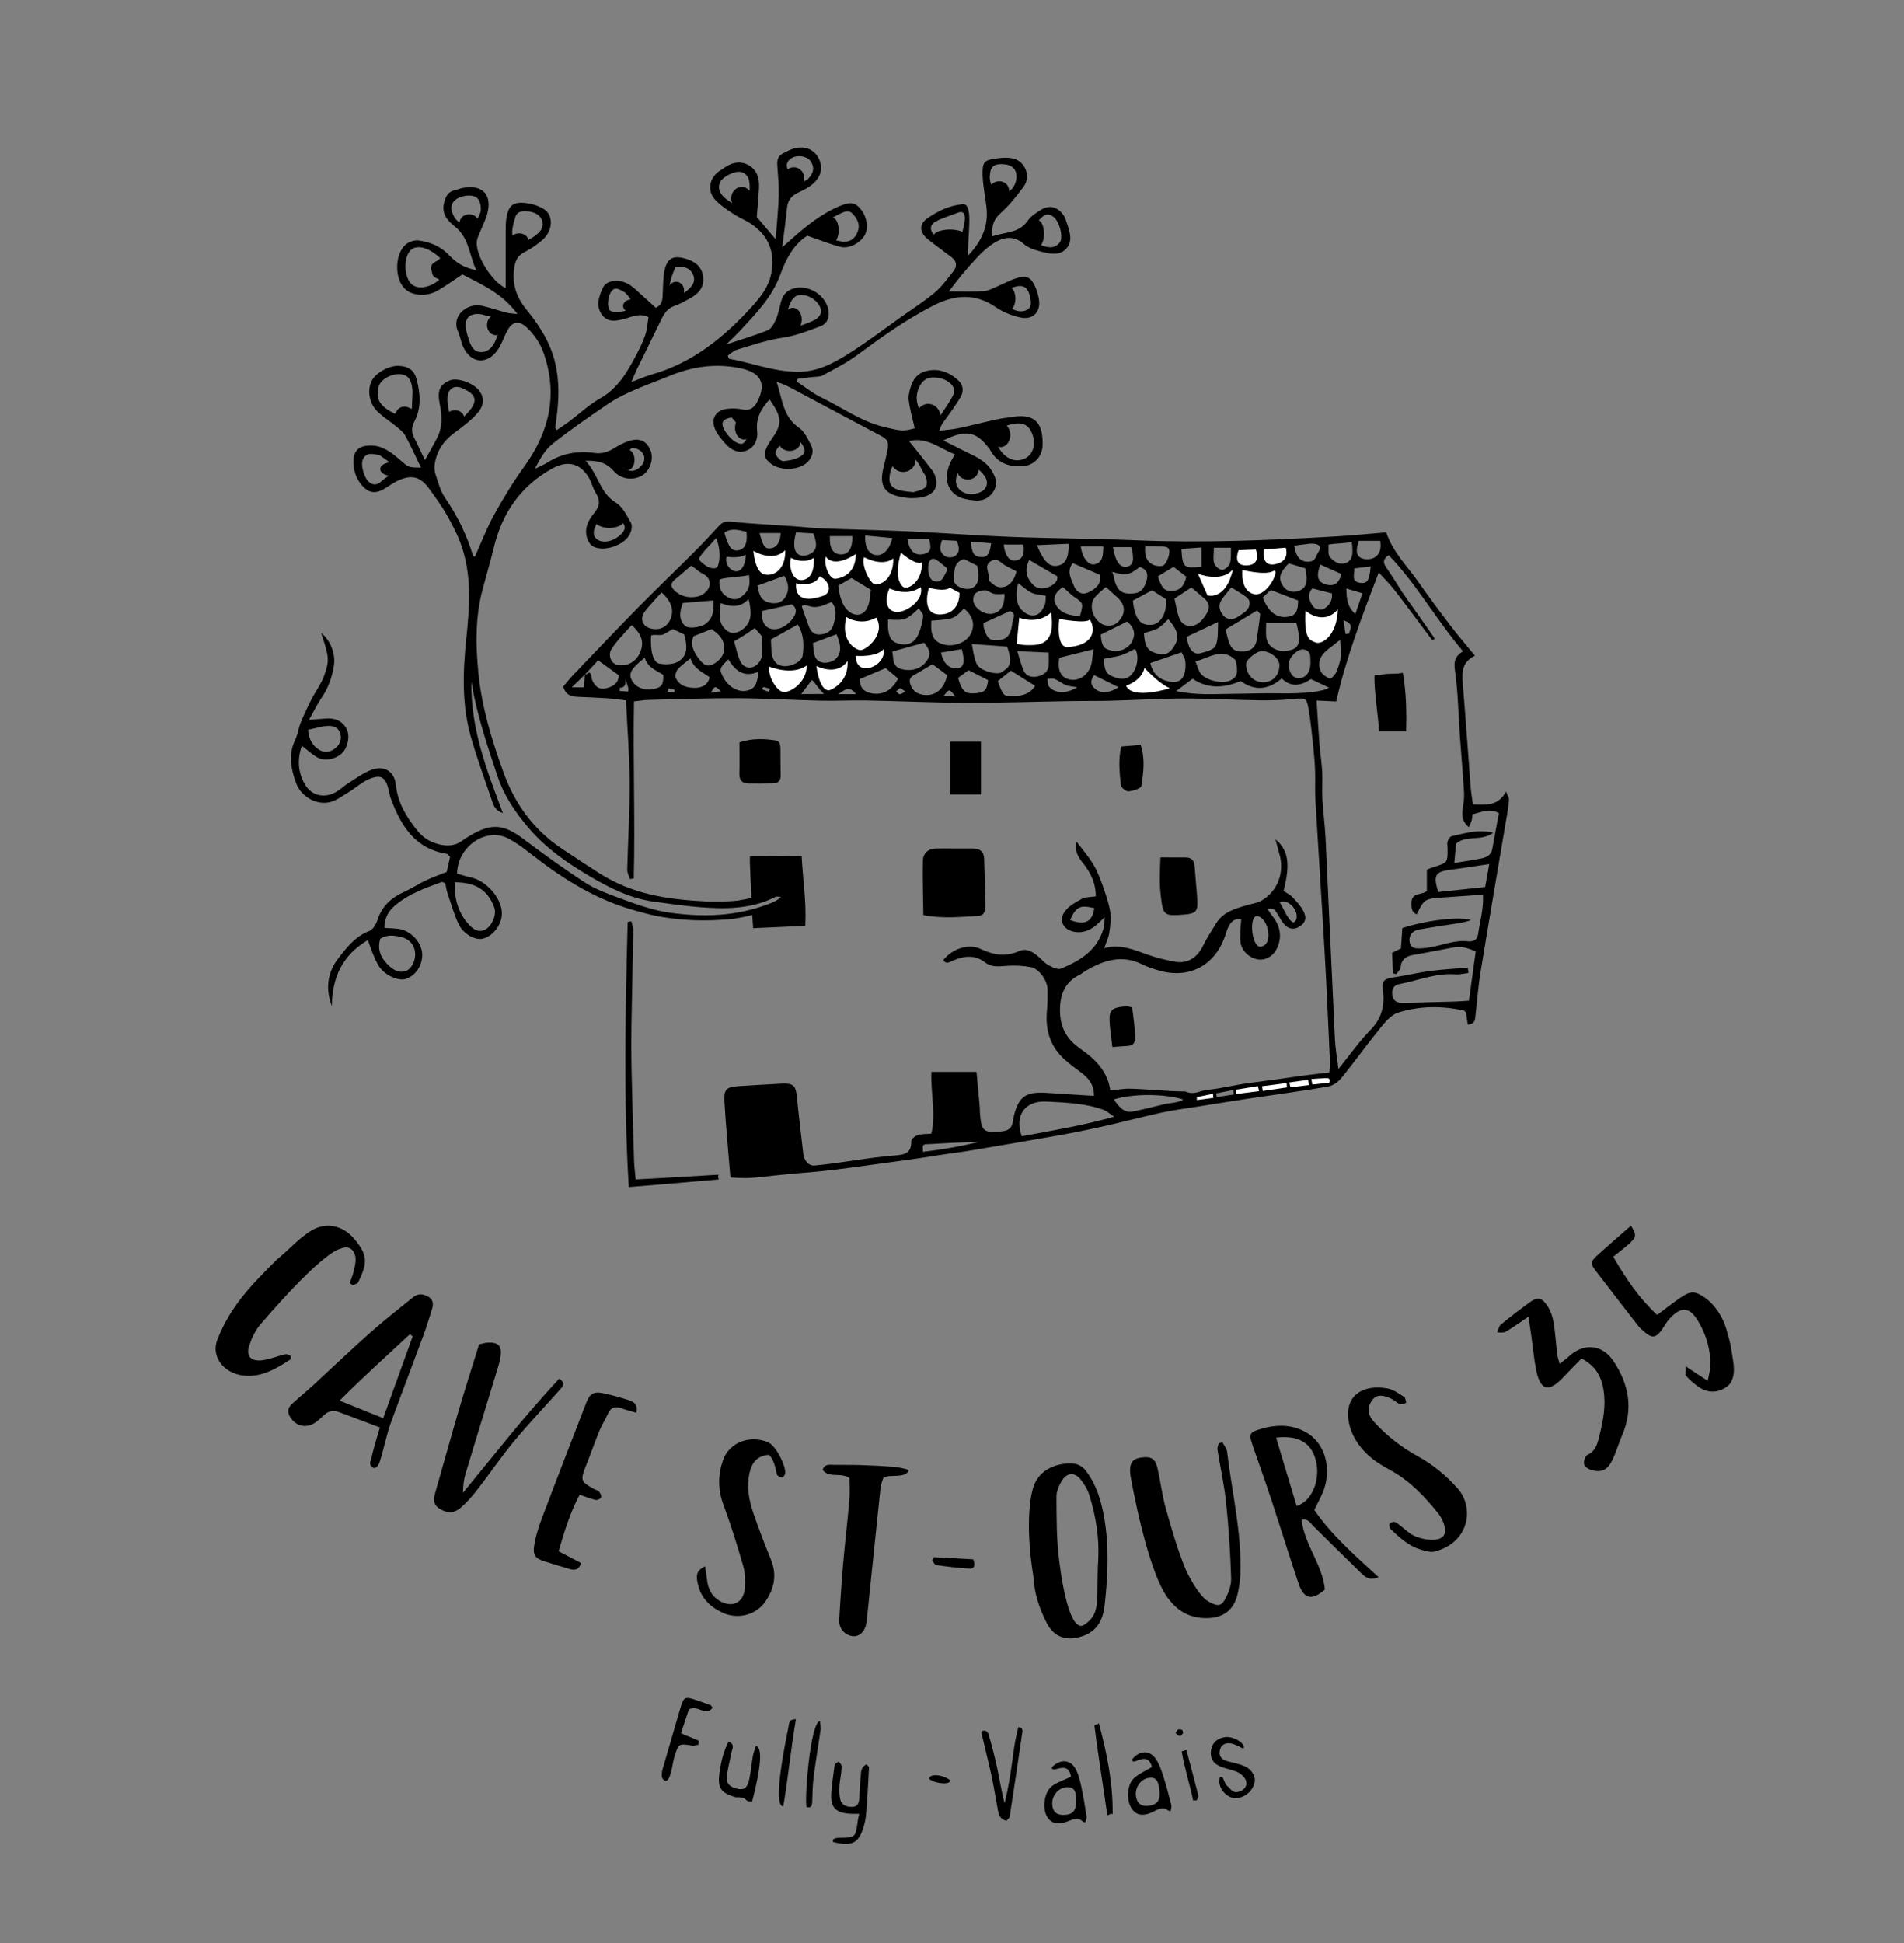 <svg version="1.1" id="Calque_1" xmlns="http://www.w3.org/2000/svg" xmlns:xlink="http://www.w3.org/1999/xlink" x="0px" y="0px"
	 width="368.64px" height="376.08px" viewBox="0 0 368.64 376.08" enable-background="new 0 0 368.64 376.08" xml:space="preserve">
<rect x="0" y="0" width="368.64" height="376.08" fill="#808080" stroke="none"/>
<g>
	<path fill-rule="evenodd" clip-rule="evenodd" d="M122.75,135.736c-0.205,11.623,0.246,22.956-0.041,34.275
		c-0.257,0.034-0.514,0.068-0.771,0.103c-0.173-0.616-0.51-1.236-0.495-1.846c0.138-5.618,0.5-11.236,0.471-16.851
		c-0.028-5.221-0.456-10.441-0.719-15.883c-1.408-0.158-2.566-0.334-3.732-0.41c-1.931-0.125-3.865-0.178-5.798-0.278
		c-1.177-0.061-2.172-0.419-2.617-1.978c0.614-0.716,1.282-1.574,2.032-2.356c4.131-4.318,8.246-8.653,12.437-12.912
		c3.549-3.607,7.213-7.102,10.793-10.68c1.691-1.69,3.335-3.429,4.938-5.201c0.705-0.778,1.393-0.851,2.428-0.746
		c3.845,0.389,7.711,0.57,11.568,0.841c2.021,0.142,4.039,0.373,6.062,0.452c5.615,0.219,11.235,0.318,16.849,0.577
		c6.536,0.301,13.065,0.819,19.604,1.065c8.096,0.306,16.205,0.319,24.3,0.657c12.813,0.536,25.598,0,38.382-0.739
		c3.293-0.191,6.578-0.524,9.953-0.8c1.274,3.87,4.126,6.574,6.312,9.718c1.994,2.87,4.099,5.665,6.22,8.444
		c1.436,1.881,2.984,3.676,4.642,5.704c-2.495,1.221-2.543,3.143-2.367,5.256c0.556,6.699,1.017,13.406,1.534,20.108
		c0.085,1.089,0.279,2.169,0.445,3.435c2.448,0.042,4.819,0.404,6.404-2.504c0.272,0.712,0.595,1.156,0.575,1.585
		c-0.045,1.008-0.229,2.012-0.398,3.01c-1.699,10.079-3.44,20.152-5.091,30.239c-0.475,2.905-0.689,5.85-1.025,8.778
		c-0.088,0.765-0.279,1.438-1.47,1.477c-0.117-0.818-0.226-1.577-0.327-2.294c-0.148-0.158-0.252-0.377-0.398-0.41
		c-4.284-0.949-8.599-0.919-12.756,0.385c-1.353,0.422-2.515,1.838-3.483,3.028c-2.555,3.137-4.903,6.44-7.456,9.578
		c-0.639,0.786-1.68,1.55-2.639,1.714c-5.074,0.874-10.183,1.541-15.274,2.305c-3.27,0.49-6.532,1.022-9.796,1.543
		c-2.357,0.376-4.733,0.668-7.063,1.171c-3.771,0.815-7.502,1.813-11.267,2.658c-2.962,0.664-5.939,1.268-8.928,1.8
		c-5.802,1.036-11.614,2.011-17.427,2.988c-1.633,0.277-3.281,0.444-4.915,0.712c-6.082,0.993-11.993,1.705-18.092,2.559
		c-3.168,0.442-6.555,0.786-9.753,1.031c-2.654,0.206-5.298,0.534-7.947,0.803c-1.727,0.176-2.757,0.18-5.237,0.026
		c-0.341-4.365-0.895-9.946-1.155-14.615c-0.139-2.505,0.357-2.914,2.785-3.07c2.759-0.175,5.518-0.351,8.279-0.488
		c2.343-0.115,2.771,0.394,3,2.842c0.337,3.575,0.796,7.139,1.195,10.706c0.136,1.212,0.92,2.419,2.249,2.3
		c5.222-0.474,10.208-1.543,15.438-1.93c1.795-0.136,3.309-0.379,3.221-2.758c-0.014-0.394,0.724-1.016,1.229-1.183
		c0.764-0.249,1.628-0.193,2.669-0.285c0.908-3.906-0.156-7.742,0.002-11.965c2.903,0,5.726,0,8.736,0
		c0.205,2.216,0.419,4.47,0.62,6.728c0.042,0.457,0.021,0.921,0.057,1.381c0.266,3.401,0.763,3.755,4.107,3.422
		c1.302-0.13,2.088-0.56,2.244-1.906c0.042-0.364,0.175-0.988,0.268-1.345c0.952-3.649,2.485-4.479,6.31-4.219
		c2.999,0.205,5.999,0.386,9.133,0.585c0.063-2.076-0.999-3.438-2.55-4.567c-1.035-0.755-2.054-1.536-3.019-2.376
		c-2.964-2.583-3.904-5.903-3.518-9.724c0.13-1.274,0.103-2.569,0.11-3.854c0.013-1.676-1.583-4.067-3.225-4.384
		c-1.59-0.309-3.27-0.38-4.884-0.242c-1.431,0.123-2.817,0.238-3.969-0.66c-2.021-1.578-4.073-1.269-6.208-0.394
		c-0.639,0.263-1.306,0.862-1.904-0.074c1.679-2.169,4.886-3.308,7.25-2.158c2.498,1.215,4.88,1.516,7.423,0.422
		c1.412-0.608,2.505,0.059,3.537,0.891c0.714,0.577,1.306,1.34,2.088,1.784c0.739,0.421,1.833,0.971,2.465,0.714
		c3.847-1.56,7.249-3.702,8.347-8.125c0.106-0.429,0.068-0.894,0.129-1.829c-0.703,0.667-1.096,1.063-1.512,1.43
		c-1.231,1.083-2.646,1.686-4.302,1.411c-2.235-0.37-3.185-2.291-1.818-4.056c0.791-1.023,2.078-1.727,3.257-2.355
		c0.683-0.364,1.596-0.295,2.659-0.459c0.009-2.562-1.018-4.648-2.542-6.514c-0.984-1.206-1.61-2.438-1.177-4.068
		c1.097,1.46,2.269,2.812,3.19,4.315c0.761,1.24,1.312,2.63,1.801,4.009c0.608,1.714,1.228,3.459,1.52,5.243
		c0.216,1.316,0.004,2.731-0.186,4.078c-0.124,0.881-0.55,1.718-0.963,2.935c3.193-0.837,5.799,0.362,8.479,1.305
		c1.643,0.578,3.358,0.989,5.072,1.317c2.502,0.48,4.403-0.69,5.544-3.03c0.723-1.48,1.652-2.863,2.5-4.282
		c1.414-2.366,3.865-2.974,6.262-3.67c0.79-0.23,1.65-0.329,2.364-0.704c3.325-1.751,4.795-5.622,3.631-9.304
		c-0.228-0.721-0.386-1.464-0.692-2.65c3.002,2.396,2.557,5.908,1.558,9.986c0.537,0.356,1.221,0.661,1.694,1.162
		c0.804,0.846,1.633,1.735,2.158,2.758c0.705,1.368,0.311,2.324-0.893,3.022c-1.17,0.681-2.181,0.301-2.942-0.629
		c-0.635-0.777-1.034-1.745-1.64-2.551c-0.247-0.328-0.764-0.451-1.487-0.298c0.264,0.395,0.494,0.815,0.794,1.18
		c1.511,1.847,2.105,3.861,1.158,6.161c-0.67,1.627-2.124,2.602-3.62,2.45c-1.744-0.176-3.336-1.624-3.568-3.346
		c-0.098-0.725-0.044-1.473-0.018-2.208c0.025-0.718,0.104-1.432,0.167-2.243c-1.324-0.223-1.989,0.493-2.46,1.407
		c-0.335,0.648-0.504,1.381-0.759,2.072c-2.074,5.636-7.044,8.134-12.817,6.413c-1.057-0.315-2.127-0.652-3.108-1.144
		c-3.948-1.984-7.509-0.811-10.984,1.231c-0.397,0.233-0.744,0.561-1.153,0.762c-2.808,1.377-3.783,3.718-3.815,6.723
		c-0.033,2.881,0.913,5.212,3.172,7c0.288,0.23,0.572,0.467,0.876,0.676c2.712,1.862,5.167,4.272,5.684,7.945
		c0.849,0,2.772-0.323,3.488-0.308c3.763,0.076,7.241,0.526,11.004,0.542c1.859,0.775,2.789-0.164,4.339-0.311
		c2.744-0.259,5.326-0.968,8.06-1.317c3.639-0.464,6.757-0.919,10.391-1.424c1.628-0.225,3.264-0.39,5.126-0.61
		c0.041-0.571,0.167-1.272,0.136-1.966c-0.326-7.084-0.629-14.171-1.033-21.25c-0.561-9.848-1.218-19.688-1.797-29.534
		c-0.106-1.834,0.005-3.681-0.055-5.519c-0.047-1.461-0.159-2.924-0.314-4.378c-0.263-2.47-0.491-4.949-0.9-7.396
		c-0.422-2.524-0.566-2.466-3.088-2.224c-2.194,0.21-4.413,0.276-6.618,0.243c-4.777-0.072-9.553-0.364-14.328-0.353
		c-4.787,0.013-9.572,0.307-14.36,0.435c-2.486,0.067-4.979,0.022-7.467,0.063c-6.816,0.112-13.633,0.352-20.446,0.334
		c-6.434-0.017-12.865-0.329-19.299-0.45c-2.947-0.056-5.897,0.106-8.845,0.042c-5.425-0.121-10.848-0.452-16.273-0.478
		c-5.706-0.027-11.415,0.193-17.123,0.328C124.741,135.462,123.932,135.609,122.75,135.736z M113.243,130.473
		c0.483,0.373,0.995-1.469,1.405,1.137c0.571,1.29,1.394,1.924,2.79,1.569c1.323-0.336,2.336-1.003,2.359-2.516
		c-1.315-0.947-2.534-1.827-3.993-2.877c-0.819,0.885-1.67,1.805-2.52,2.725c-0.719,0.696-1.436,1.393-2.595,2.517
		c1.252,0,1.785,0,2.354,0C113.12,132.061,113.181,131.267,113.243,130.473z M159.229,117.217c-2.641,0.832-2.911-0.659-3.996,0.092
		c0.115,0.503,1.094,3.097,1.261,3.608c0.332,1.009,0.864,1.885,2.08,1.868c1.287-0.018,2.393-0.526,2.772-1.84
		c0.421-1.464,0.861-3.001-0.344-4.426L159.229,117.217z M284.176,187.257c0.049,0.347,0.1,0.694,0.148,1.042
		c-0.844,0.095-1.697,0.328-2.526,0.261c-3.778-0.304-7.224,1.203-10.819,1.879c-1.146,0.216-1.495,0.935-1.416,1.992
		c0.088,1.127,0.746,1.62,1.825,1.643c0.368,0.007,0.737,0.006,1.106-0.006c3.024-0.076,6.05-0.148,9.076-0.24
		c0.898-0.025,1.794-0.104,2.838-0.167c0.452-3.297,0.885-6.45,1.31-9.54c-1.958-0.855-2.97-1.018-4.433-0.748
		c-2.528,0.47-5.052,0.98-7.589,1.409c-1.437,0.242-2.373,0.829-2.515,2.432c-0.04,0.459-0.566,0.876-0.869,1.312
		c-0.203-0.063-0.405-0.125-0.607-0.187c-0.062-1.322-0.123-2.646-0.184-3.953c0.679-0.33,1.161-0.565,1.717-0.835
		c0.091-1.327,0.186-2.682,0.272-3.942c4.323-1.468,11.226-2.345,13.279-1.539c-0.903,0.327-1.843,0.501-2.786,0.652
		c-2.456,0.394-4.924,0.727-7.366,1.184c-1.274,0.239-1.923,1.252-1.714,2.405c0.222,1.223,1.184,1.259,2.13,1.22
		c0.642-0.025,1.283-0.116,1.918-0.225c2.427-0.42,4.741-1.459,7.307-1.142c0.812,0.1,1.741-0.243,1.882-1.266
		c0.348-2.506,1.125-4.97,0.968-7.757c-2.648,0.185-5.107,0.354-7.566,0.527c-3.767,0.266-3.767,0.267-5.289,3.288
		c-1.036-0.477-1.015-1.34-1.002-2.277c0.03-2.046,2.104-1.398,2.99-2.267c0-1.402,0-2.744,0-4.115
		c0.536-0.206,0.952-0.392,1.385-0.525c2.636-0.816,2.638-0.812,2.619-3.594c-0.003-0.459-0.117-0.955,0.02-1.369
		c0.125-0.386,0.47-0.917,0.799-0.986c2.453-0.506,4.886-1.419,8.05-0.667c-2.419,1.769-5.193,0.353-7.229,2.12
		c-0.097,1.083-0.208,2.312-0.337,3.74c1.988-0.329,3.627-0.549,5.24-0.885c1.009-0.211,1.913-0.638,2.124-1.862
		c0.403-2.33,0.855-4.652,1.278-6.923c-1.996-1.048-3.495-0.09-5.109,0.232c-0.059,0.452-0.063,0.82-0.16,1.163
		c-0.107,0.383-0.299,0.743-0.549,1.343c-1.38-1.156-1.359-2.372-1.184-3.665c0.134-0.993,0.32-2.004,0.259-2.994
		c-0.231-3.769-0.57-7.532-0.837-11.299c-0.294-4.134-0.339-8.302-0.931-12.392c-0.244-1.679-0.036-2.722,1.558-3.7
		c-5.18-6.097-8.976-12.968-14.379-18.595c-1.286,0.854-1.045,1.593-0.43,2.475c1.053,1.512,2.033,3.075,3.009,4.64
		c0.395,0.637,5.99,8.4,6.331,9.072c-0.159,0.09-0.319,0.181-0.479,0.271c-0.764-1.005-6.791-9.101-7.599-10.07
		c-0.778-0.933-1.637-1.801-2.771-3.037c-3.292,8.577-6.335,16.625-8.23,24.96c-1.312-0.06-2.35-0.106-3.799-0.172
		c0.203,3.109,0.355,5.84,0.567,8.566c0.135,1.729,0.431,3.447,0.52,5.177c0.09,1.742-0.066,3.496,0.03,5.237
		c0.144,2.574,0.498,5.136,0.623,7.71c0.623,12.976,1.188,25.956,1.812,38.933c0.081,1.685,0.395,3.361,0.678,5.672
		c2.312-2.855,4.043-5.352,6.141-7.49c2.187-2.229,2.85-4.633,2.477-7.673c-0.253-2.06,0.293-2.307,2.311-2.605
		c2.271-0.337,4.511-0.894,6.787-1.192C279.281,187.597,281.734,187.47,284.176,187.257z M215.723,216.1
		c-1.027-0.674-1.486-1.115-2.032-1.313c-3.58-1.302-7.347-1.422-11.092-1.608c-4.061-0.2-6.234,2.55-4.767,6.712
		C203.515,218.826,209.542,217.854,215.723,216.1z M230.894,131.352c-1.022,0.77-1.865,1.404-3.18,2.393
		c3.964,0.825,7.238,0.556,10.496,0.531c3.213-0.026,6.427-0.162,9.637-0.098c4.296,0.085,8.353-0.297,9.464-1.096
		c-1.168-0.554-2.303-1.093-3.509-1.665c-1.912,1.331-3.85,1.648-5.641-0.12c-2.688,2.328-5.379,2.387-7.957,0.503
		C236.861,133.229,233.804,133.305,230.894,131.352z M287.547,171.663c0.293-1.646,0.523-2.942,0.791-4.447
		c-2.781,0.412-5.193,0.804-7.613,1.117c-2.846,0.368-3.278,1.064-2.257,4.294C281.373,172.319,284.342,172.003,287.547,171.663z
		 M180.317,120.11c-0.178,2.854,0.407,4.016,2.305,4.583c1.976,0.59,4.395-0.312,5.298-1.974c0.941-1.735,0.474-3.545-1.282-4.962
		C184.684,119.796,184.684,119.796,180.317,120.11z M149.258,123.741c0.029,0.651,0.061,1.377,0.096,2.104
		c0.009,0.184,0.01,0.37,0.042,0.55c0.288,1.657,1.042,2.432,2.438,2.517c1.439,0.086,3.412-0.884,3.572-2.078
		c0.275-2.043,0.233-4.128-0.958-5.975C152.71,121.823,151.13,122.7,149.258,123.741z M126.056,122.972
		c-0.185,2.955,0.391,5.213,1.596,5.445c1.16,0.224,2.648,0.187,3.623-0.376c1.973-1.142,1.794-3.153,1.181-5.274
		c-0.689-0.328-1.489-0.706-2.202-1.045c-0.725,0.422-1.254,0.788-1.83,1.051C127.765,123.074,126.851,122.68,126.056,122.972z
		 M227.392,115.839c0.242,1.092,0.44,2.171,0.737,3.222c0.144,0.506,0.373,1.062,0.736,1.418c1.267,1.243,2.963,0.617,3.933-0.584
		c1.431-1.775,1.825-2.892,0.238-4.201c-0.767-0.634-1.52-1.289-2.365-2.007C229.589,114.396,228.527,115.094,227.392,115.839z
		 M237.289,121.802c0.191,0.734,0.358,1.644,0.668,2.502c0.532,1.477,1.39,1.925,3.024,1.741c1.379-0.156,2.155-0.902,2.343-2.284
		c0.216-1.607,0.489-3.207,0.657-4.818c0.026-0.25-0.378-0.546-0.574-0.809C241.375,119.352,239.456,120.502,237.289,121.802z
		 M231.468,128.011c0.38,0.935,0.545,1.665,0.936,2.241c0.957,1.413,4.216,2.18,5.788,1.449c1.362-0.634,1.599-1.566,1.043-3.939
		C236.667,125.24,234.313,127.214,231.468,128.011z M188.166,124.632c0.145,0.763,0.272,1.677,0.502,2.564
		c0.153,0.59,0.329,1.251,0.714,1.69c0.903,1.032,3.675,1.777,4.527,1.209c1.254-0.837,2.183-1.317,1.322-4.243
		c-0.097-0.33-0.226-0.65-0.25-0.722C192.506,124.949,190.273,124.786,188.166,124.632z M214.112,113.595
		c-0.718,0.657-1.454,1.208-2.038,1.89c-1.176,1.376-0.804,3.555,0.761,4.923c1.087,0.95,2.809,0.882,3.725-0.147
		c1.472-1.652,1.357-3.236-0.335-4.747C215.552,114.913,214.889,114.3,214.112,113.595z M219.339,116.232
		c0.465,4.286,1.939,4.802,3.633,4.676c1.774-0.132,2.979-2.359,2.803-4.936c-0.895-0.575-1.808-1.161-2.716-1.745
		C221.848,114.88,220.656,115.522,219.339,116.232z M122.304,120.968c-0.792,0.866-1.606,1.721-2.375,2.613
		c-0.539,0.623-1.055,1.272-1.509,1.957c-0.753,1.136-0.166,2.828,1.04,3.114c1.757,0.419,3.538-0.456,4.354-2.136
		C124.799,124.484,124.375,122.838,122.304,120.968z M164.87,111.861c-0.899,0.511-1.759,1-2.578,1.465
		c0.263,2.25,0.819,3.754,1.688,4.65c1.502,1.549,3.38,1.253,4.104-0.753c0.357-0.992,0.373-2.108,0.528-3.077
		C167.288,113.336,166.205,112.676,164.87,111.861z M245.144,120.499c0,1.021-0.081,1.918,0.017,2.795
		c0.197,1.747,1.879,2.882,3.819,2.667c2.135-0.237,2.762-1.067,2.448-3.305c-0.099-0.703-0.283-1.394-0.441-2.158
		C249.121,120.499,247.401,120.499,245.144,120.499z M244.483,132.037c1.893,0.038,3.17-1.255,3.238-3.278
		c0.045-1.294-1.795-2.785-3.422-2.771c-0.959,0.007-2.953,1.59-3.01,2.389C241.15,130.359,242.581,131.999,244.483,132.037z
		 M133.849,109.461c-0.808,0.69-1.649,1.389-2.467,2.112c-0.667,0.592-1.782,1.187-1.205,2.176c0.441,0.755,1.438,1.379,2.312,1.634
		c0.921,0.269,2.07,0.255,2.973-0.057c0.754-0.261,1.629-1.033,1.85-1.76c0.275-0.903-0.026-1.954-1.181-2.496
		C135.338,110.697,134.671,110.055,133.849,109.461z M171.946,119.882c0,0.626-0.056,1.254,0.01,1.87
		c0.197,1.858,0.814,2.58,2.375,2.883c1.557,0.303,2.829-0.322,3.513-1.961c0.453-1.086,0.751-2.27,0.891-3.437
		c0.054-0.445-0.53-0.966-0.85-1.497C175.485,119.999,175.198,120.101,171.946,119.882z M134.265,123.121
		c-0.453,1.205-0.453,2.437,1.076,4.409c0.845,1.091,1.567,1.582,2.675,1.028c2.488-1.247,2.958-3.857,1.022-5.808
		c-0.373-0.375-0.83-0.667-1.278-1.02C136.681,122.161,135.675,122.561,134.265,123.121z M221.474,122.524
		c0.187,2.632,0.716,3.43,2.482,3.923c1.542,0.431,2.427,0.096,3.29-1.246c1.157-1.798,0.944-3.011-1.033-5.387
		c-0.669,0.604-1.263,1.329-2.021,1.768C223.427,122.026,222.497,122.185,221.474,122.524z M142.126,124.117
		c0.429,1.425,0.654,2.713,1.202,3.847c0.665,1.377,2.167,1.582,3.224,0.654c1.573-1.382,0.839-3.308,1.062-4.97
		c0.081-0.603-0.909-1.349-1.471-2.112c-0.797,0.545-1.313,0.917-1.848,1.259C143.683,123.187,143.053,123.553,142.126,124.117z
		 M205.084,127.297c-0.386,2.502,0.309,3.928,2.216,4.235c1.915,0.309,3.785-1.277,4.099-3.487c0.123-0.858,0.224-1.72,0.312-2.403
		C209.55,126.181,207.485,126.696,205.084,127.297z M180.55,128.538c-0.979,0.577-1.92,1.114-2.842,1.682
		c-0.751,0.462-1.826,0.762-1.517,1.969c0.286,1.116,0.972,1.919,2.19,2.202c2.45,0.568,4.439-0.868,4.984-3.738
		C182.47,129.98,181.536,129.277,180.55,128.538z M139.542,116.721c-0.322,2.273-0.485,4.097,1.264,5.357
		c1.026,0.74,2.169,0.353,3.058-0.353c1.867-1.481,1.604-3.459,1.083-5.809C143.392,117.6,141.65,117.516,139.542,116.721z
		 M228.771,126.229c-2.251,0.774-4.157,1.429-6.064,2.084c0.571,2.232,1.794,3.307,4.028,3.646c1.178,0.179,2.068-0.264,2.465-1.258
		c0.323-0.806,0.39-1.785,0.3-2.659C229.427,127.328,228.953,126.656,228.771,126.229z M128.083,114.644
		c-1.147,1.297-2.232,2.406-3.179,3.624c-1.167,1.505-0.494,3.081,1.378,3.424c1.485,0.272,2.789-0.358,3.424-1.655
		C130.575,118.267,130.154,116.506,128.083,114.644z M172.762,126.086c0.292,1.267-0.141,2.9,1.827,3.407
		c1.938,0.499,3.832-0.11,4.848-1.613c0.827-1.221,0.665-2.057-0.504-3.501C176.824,124.962,174.863,125.505,172.762,126.086z
		 M213.706,127.502c0.113,2.398,0.548,3.074,2.254,3.613c1.2,0.379,2.325,0.427,3.219-0.688c1.104-1.378,1.373-3.476,0.608-4.866
		c-0.898,0.421-1.766,0.937-2.702,1.235C216.062,127.123,214.975,127.248,213.706,127.502z M215.315,110.662
		c0.582,1.298,0.299,1.705,0.984,2.947c0.729,1.318,2.052,1.362,3.375,1.204c1.421-0.17,1.948-1.25,2.299-2.409
		c0.348-1.154,0.199-2.18-1.289-2.679C218.727,111.183,218.147,111.523,215.315,110.662z M213.113,122.809
		c0.189,2.278,0.596,2.834,2.268,3.124c1.6,0.277,3.254-0.553,3.883-1.95c0.646-1.438,0.271-2.613-1.027-3.71
		C216.525,121.12,214.92,121.915,213.113,122.809z M146.84,130.008c-2.96,1.22-4.551-0.35-5.842-2.417
		c-1.77,1.792-1.797,1.91-0.928,3.545c0.954,1.795,2.82,2.857,4.458,2.537C146.034,133.379,146.624,132.563,146.84,130.008z
		 M244.5,115.617c1.076,2.87,2.732,4.071,4.89,3.743c1.446-0.22,1.946-1.066,1.941-3.153c-1.689-0.649-3.343-1.284-5.253-2.017
		c0.024-0.019-0.264,0.192-0.529,0.429C245.215,114.917,244.897,115.235,244.5,115.617z M215.674,212.756
		c1.085,1.741,2.209,2.609,3.463,2.372c2.228-0.421,4.429-0.985,6.632-1.529c0.178-0.044,2.924-0.271,3.294-0.84
		C225.312,211.607,219.192,211.642,215.674,212.756z M166.447,131.42c-0.012,1.587,0.803,2.513,2.376,2.77
		c2.161,0.353,3.854-0.6,5.065-2.863c-0.874-0.739-1.762-1.49-2.408-2.036C169.649,130.066,168.074,130.731,166.447,131.42z
		 M124.825,127.281c-2.583,2.085-3.177,2.992-2.518,4.314c0.743,1.49,2.54,2.172,4.482,1.699c1.358-0.331,1.668-0.868,1.641-2.688
		C127.105,129.751,125.441,129.251,124.825,127.281z M235.854,120.359c-2.336,1.099-4.149,1.951-6.127,2.881
		c0.114,0.448,0.208,1.181,0.486,1.835c0.385,0.906,1.14,1.621,2.144,1.354c1.094-0.292,2.672-0.679,3.009-1.466
		C235.948,123.608,235.734,121.911,235.854,120.359z M203.037,126.286c-2.147-0.097-4-0.18-6.071-0.274
		c0.39,1.222,0.698,2.542,1.234,3.765c0.45,1.028,1.443,1.364,2.538,1.157c1.147-0.217,2.114-0.758,2.276-2.033
		C203.128,128.013,203.037,127.098,203.037,126.286z M207.692,108.98c-1.261,1.649-0.271,3.055,0.239,4.406
		c0.379,1.003,1.3,1.727,2.38,1.398c0.878-0.267,1.784-0.889,2.343-1.612c0.412-0.535,0.284-1.487,0.347-1.91
		C211.103,110.446,209.557,109.781,207.692,108.98z M147.428,118.267c0.089,2.046,0.523,2.948,1.619,3.346
		c1.414,0.512,3.259-0.315,4.447-1.937c0.769-1.047,0.868-1.969-0.178-2.71C151.276,117.417,149.353,117.841,147.428,118.267z
		 M238.394,113.68c-0.63,0.793-1.289,1.542-1.854,2.357c-0.742,1.07-0.449,2.195,0.294,3.054c0.841,0.973,1.992,0.863,3.002,0.169
		c1.038-0.714,2.34-1.333,2.047-2.939c-0.068-0.373-0.51-0.737-0.863-0.985C240.209,114.769,239.346,114.274,238.394,113.68z
		 M249.519,109.029c-1.822,1.871-2.062,2.882-1.123,4.357c0.65,1.026,1.896,1.397,3.134,0.936c1.383-0.515,1.747-1.767,1.194-4.334
		C251.753,109.698,250.72,109.389,249.519,109.029z M197.14,112.869c-0.628,2.075-0.312,4.178,0.598,5.095
		c1.827,1.845,3.701,1.442,4.575-1.021c0.173-0.484,0.116-1.05,0.171-1.651c-0.981-0.189-1.927-0.206-2.716-0.567
		C198.893,114.325,198.161,113.611,197.14,112.869z M186.66,108.19c-1.237,0.357-1.758,1.149-1.848,2.261
		c-0.058,0.713-0.271,1.49-0.073,2.133c0.319,1.035,2.269,1.672,3.336,1.258c1.288-0.5,1.642-1.822,1.135-4.353
		C188.356,109.054,187.468,108.602,186.66,108.19z M200.418,132.737c-1.723-1.084-3.143-1.979-4.706-2.962
		c-0.806,0.649-1.708,1.377-2.538,2.048c0.967,2.591,1.107,2.865,2.409,2.883C197.396,134.731,199.223,134.597,200.418,132.737z
		 M190.415,120.584c0.022,0.334-0.01,0.619,0.064,0.873c0.609,2.082,1.092,2.507,2.698,2.425c1.678-0.086,2.421-0.852,2.754-2.825
		c0.074-0.441,0.111-0.902,0.268-1.314c0.363-0.956-0.119-1.334-0.679-1.491C193.749,119.061,192.183,119.777,190.415,120.584z
		 M151.852,111.435c-1.835,0.672-3.433,1.256-5.199,1.902c0.272,1.38,0.494,2.771,2.069,3.227c1.18,0.342,2.46,0.261,3.231-0.858
		C152.848,114.405,152.797,112.995,151.852,111.435z M157.37,124.456c0.288,1.371-0.076,3.146,1.669,3.705
		c0.793,0.254,2.169-0.042,2.746-0.622c1.428-1.433,0.833-3.155,0.179-4.808C160.361,123.333,158.927,123.871,157.37,124.456z
		 M132.212,116.693c-1.014,2.508-0.356,3.947,0.677,4.556c0.778,0.459,3.09,0.069,3.893-0.655c0.937-0.847,1.461-1.562,1.339-4.393
		C136.865,116.294,133.434,116.603,132.212,116.693z M196.816,110.575c-0.87-0.452-1.612-0.793-2.308-1.211
		c-0.818-0.49-1.413-1.517-2.638-0.771c-1.379,0.84-0.416,1.973-0.455,2.973c-0.016,0.348,0.06,0.838,0.289,1.029
		c0.521,0.438,1.143,0.978,1.763,1.035C195.108,113.784,196.248,112.692,196.816,110.575z M145.016,111.277
		c-1.722,0.457-3.772,0.322-5.687,0.831c-0.118,1.111-0.063,2.51,1.465,3.396c0.933,0.541,1.833,0.709,2.791-0.054
		C145.276,114.101,145.215,112.96,145.016,111.277z M133.69,127.404c-0.634,0.524-2.031,1.539-2.511,2.166
		c-0.313,0.41-0.517,1.212-0.326,1.642c0.679,1.531,2.185,1.897,3.655,1.91c1.426,0.011,2.619-0.594,2.874-2.081
		C135.914,130.011,134.305,129.374,133.69,127.404z M194.493,114.947c-0.799,0-1.443,0.1-2.041-0.028
		c-0.604-0.129-1.157-0.677-1.74-0.69c-0.642-0.014-1.438,0.218-1.889,0.64c-0.346,0.323-0.476,1.174-0.323,1.676
		c0.443,1.461,2.335,2.501,3.709,2.205C193.739,118.419,194.494,117.285,194.493,114.947z M259.46,123.819
		c-1.229,0.966-1.797,1.414-2.365,1.86c-1.502,1.175-2.071,2.585-1.379,4.207c0.27,0.634,1.076,1.157,1.759,1.43
		c0.225,0.09,0.998-0.686,1.222-1.197c0.438-1.003,0.778-2.081,0.946-3.161C259.769,126.146,259.562,125.284,259.46,123.819z
		 M205.807,113.616c-1.342,0.851-2.025,2.042-1.481,3.197c0.938,1.992,2.849,2.267,4.761,2.458c0.701-2.523,0.665-2.522-1.014-3.69
		C207.26,115.017,206.566,114.283,205.807,113.616z M199.274,108.37c-0.94,1.846-0.575,3.323,0.579,4.639
		c0.898,1.024,2.105,1.057,3.264,0.561c1.038-0.443,1.802-1.175,1.57-2.056C202.731,110.378,201.135,109.451,199.274,108.37z
		 M200.749,105.502c1.406,3.321,2.497,4.296,4.086,3.971c1.453-0.297,2.131-1.553,2.061-4.242
		C204.963,105.316,203.033,105.401,200.749,105.502z M185.487,131.189c0.758,2.608,1.368,3.121,3.354,2.971
		c1.806-0.136,2.227-0.55,2.479-2.526c-1.188-0.607-2.404-1.229-3.794-1.941C186.859,130.183,186.144,130.708,185.487,131.189z
		 M253.728,128.286c-0.09-1.001,0.259-2.318-1.286-2.603c-1.145-0.211-2.88,1.496-2.908,2.738c-0.042,1.707,0.745,2.846,1.946,2.82
		C252.843,131.212,253.704,130.1,253.728,128.286z M224.18,111.533c0.738,2.361,1.353,2.943,2.84,2.834
		c1.437-0.104,2.269-0.962,2.671-2.752c-0.841-0.65-1.677-1.296-2.47-1.91C226.163,110.341,225.237,110.897,224.18,111.533z
		 M154.127,103.035c-0.636,2.362-0.425,3.918,0.731,4.389c0.561,0.229,1.464,0.084,2.016-0.233c1.308-0.753,1.41-1.705,0.625-3.95
		C156.403,103.174,155.24,103.103,154.127,103.035z M167.51,103.637c-0.092,2.326,0.709,3.632,2.095,3.795
		c1.373,0.161,2.662-1.098,3.152-3.3C170.987,103.966,169.258,103.802,167.51,103.637z M221.721,105.75
		c-0.159,1.872,0.327,2.953,1.45,3.507c0.625,0.309,1.827,0.455,2.175,0.097c0.615-0.633,1.04-1.7,1.063-2.598
		c0.029-1.098-1.085-0.978-1.882-1C223.648,105.73,222.771,105.75,221.721,105.75z M263.068,104.666
		c-0.353,1.297-0.733,2.512,0.279,3.225c0.606,0.425,1.853,0.439,2.561,0.106c1.246-0.586,1.576-1.843,1.319-3.332
		C265.874,104.666,264.62,104.666,263.068,104.666z M165.029,103.75c-1.579,0-2.977,0-4.364,0c-0.093,2.366,0.614,3.479,2.105,3.54
		C164.243,107.349,165.071,106.179,165.029,103.75z M232.618,109.661c0-1.157,0-2.335,0-3.716c-1.466,0.106-2.679,0.195-3.887,0.283
		C228.959,109.87,229.162,110.045,232.618,109.661z M261.729,104.875c-1.354,0.332-3.374,0.252-4.515,0.531
		c0.067,0.939-0.13,1.83,0.226,2.321c0.473,0.652,1.354,1.285,2.104,1.348C262.469,109.184,261.824,106.189,261.729,104.875z
		 M250.603,105.609c0.259,2.289,1.372,3.337,3.087,3.057c1.036-0.168,1.026-0.967,1.612-1.895c0.888-1.404-0.671-1.65-1.774-1.547
		C252.548,105.317,251.571,105.479,250.603,105.609z M144.528,102.921c-1.56-0.372-2.948-0.783-4.276,0.158
		c0.734,2.736,1.418,3.615,2.604,3.435C144.209,106.309,144.77,105.195,144.528,102.921z M254.086,113.871
		c-1.165,1.316-0.529,2.54,0.185,3.548c0.299,0.425,1.439,0.711,1.899,0.477c1.146-0.584,1.872-1.625,1.706-3.058
		C256.524,114.493,255.311,114.183,254.086,113.871z M215.47,105.886c0.529,2.885,1.395,4.024,2.689,3.795
		c1.249-0.22,1.531-1.329,0.876-3.795C217.942,105.886,216.801,105.886,215.47,105.886z M259.706,111.089
		c-1.344-0.604-2.707-1.216-4.079-1.833c-0.841,2.258-0.502,3.384,1.039,3.839C258.247,113.562,259.256,112.93,259.706,111.089z
		 M186.217,125.615c-1.444,0.24-2.73,0.454-4.022,0.669c0.417,2.138,1.729,3.275,3.242,3.032
		C186.607,129.128,186.879,128.104,186.217,125.615z M175.697,104.255c0.372,2.431,1.407,3.344,3.143,2.965
		c1.724-0.377,1.33-1.589,1.055-2.965C178.529,104.255,177.22,104.255,175.697,104.255z M235.021,106
		c0,1.25-0.195,2.208,0.067,3.019c0.181,0.562,0.985,1.256,1.527,1.27c0.511,0.013,1.327-0.695,1.504-1.247
		c0.286-0.901,0.161-1.932,0.218-3.042C237.188,106,236.31,106,235.021,106z M183.296,109.933c-0.628-0.514-1.22-1.081-1.893-1.527
		c-0.801-0.533-1.374-0.247-1.598,0.679c-0.337,1.388,0.154,3.163,1.041,3.397c1.613,0.426,1.875-0.998,2.445-1.959
		C183.331,110.456,183.296,110.346,183.296,109.933z M213.617,105.755c-1.545,0-2.938,0-4.358,0c0.234,2.088,1.453,3.702,2.62,3.467
		C213.503,108.896,213.587,107.536,213.617,105.755z M194.322,105.379c0.262,2.258,1.178,3.326,2.425,3.08
		c1.193-0.235,1.643-1.132,1.416-3.08C196.969,105.379,195.745,105.379,194.322,105.379z M243.398,177.267
		c-1.602-0.021-1.086,5.581,0.435,5.921C246.653,183.311,245.748,177.633,243.398,177.267z M207.19,178.039
		c2.884,1.104,4.296,0.362,4.686-2.286C209.107,175.09,208.36,175.432,207.19,178.039z M147.055,103.16
		c0.669,2.541,1.042,3.034,2.008,2.975c1.232-0.075,2.022-1.137,2.087-2.975C149.864,103.16,148.587,103.16,147.055,103.16z
		 M216.572,132.994c-1.742-0.862-3.233-1.601-4.746-2.347c-0.815,1.147-0.665,2.012,0.294,2.736
		C213.273,134.255,214.763,134.164,216.572,132.994z M138.654,104.133c-1.039,1.242-2.689,2.749-3.241,3.819
		c-0.267,0.517,0.686,1.065,1.137,1.447c0.655,0.552,2.145,0.91,2.433,0.153C139.457,108.313,139.494,106.132,138.654,104.133z
		 M182.407,104.518c-0.576,1.477-0.449,2.524,0.648,3.154c0.448,0.257,1.303,0.261,1.736-0.004c1.154-0.704,0.939-1.779,0.449-3.003
		C184.322,104.616,183.445,104.571,182.407,104.518z M178.659,221.778c0.008,0.204,0.023,0.927,0.032,1.133
		c3.875-0.465,7.201-1.039,10.743-1.908c-3.472,0.059-6.929,0.246-10.386,0.452C178.913,221.465,178.789,221.667,178.659,221.778z
		 M187.961,104.83c0.176,2.202,0.631,2.864,1.868,2.963c1.298,0.104,1.8-0.488,2.064-2.665
		C190.589,105.029,189.297,104.931,187.961,104.83z M262.415,118.837c0.531-1.556,0.928-2.716,1.374-4.024
		c-1.152-0.341-2.046-0.605-3.126-0.924C260.75,115.738,260.718,117.268,262.415,118.837z M262.231,110.005
		c-0.006,1.286-0.632,2.535,1.095,2.793c1.394,0.208,1.841-0.478,2.053-3.176C264.389,109.742,263.437,109.859,262.231,110.005z
		 M208.569,132.997c-0.86-0.152-1.573-0.17-2.197-0.417c-0.747-0.295-1.386-0.861-2.131-1.163c-0.414-0.169-0.952-0.041-1.434-0.047
		c0.081,0.497-0.001,1.123,0.271,1.469C204.171,134.227,206.531,134.316,208.569,132.997z M140.674,107.734
		c-0.403,1.292,0.583,2.596,1.633,2.804c1.256,0.249,2.092-1.354,2.092-3.201C143.416,107.953,141.679,107.904,140.674,107.734z
		 M250.449,178.507c1.628-0.853-0.206-4.686-2.712-3.952C248.44,175.64,249.442,178.275,250.449,178.507z M159.543,134.299
		c-0.99-0.857-1.626-2.091-2.339-2.708c-0.517,0.706-1.528,1.973-2.081,2.728C156.402,134.318,158.002,134.299,159.543,134.299z
		 M260.125,120.038c0.129,0.885,0.256,1.77,0.384,2.654c0.231-0.023,0.462-0.046,0.692-0.07
		C261.368,121.702,262.253,120.739,260.125,120.038z M165.718,134.329c-1.379-1.78-2.09-0.812-3.407,0
		C163.66,134.329,164.433,134.329,165.718,134.329z M185.003,134.81c-1.224-1.54-1.224-1.54-2.265-0.152
		C183.409,134.703,183.986,134.742,185.003,134.81z M139.564,133.77c-1.133-1.088-1.133-1.088-1.955,0.313
		C138.318,133.969,138.868,133.881,139.564,133.77z M130.545,133.984c0.029-0.159,0.057-0.317,0.086-0.477
		c-0.388-0.108-0.775-0.23-1.17-0.294c-0.028-0.003-0.126,0.432-0.192,0.663C129.696,133.913,130.121,133.948,130.545,133.984z
		 M120,133.095c-0.008,0.208-0.018,0.416-0.027,0.623c0.555,0.037,1.109,0.074,1.663,0.111c0.007-0.218,0.013-0.437,0.019-0.655
		C120.139,128.596,122.291,133.205,120,133.095z M175.303,133.833c-0.526-0.337-0.811-0.664-1.028-0.624
		c-0.283,0.052-0.51,0.396-0.763,0.614c0.232,0.184,0.453,0.495,0.698,0.515C174.471,134.358,174.753,134.103,175.303,133.833z
		 M148.847,133.904c0.083-0.204,0.166-0.408,0.248-0.611c-0.441-0.115-0.881-0.242-1.33-0.326c-0.036-0.006-0.128,0.286-0.194,0.439
		C147.997,133.573,148.421,133.738,148.847,133.904z M235.448,211.577c0.018,0.214,0.118,0.524,0.136,0.738
		c0.401-0.095,2.868-0.417,3.269-0.512c-0.022-0.14-0.033-0.714-0.057-0.854C238.398,210.973,235.846,211.557,235.448,211.577z"/>
	<path fill-rule="evenodd" clip-rule="evenodd" d="M145.499,173.795c-0.004-0.618-0.424-7.286-0.288-8.109
		c3.184,0,6.55-0.054,9.995-0.054c0.208,4.398,0.962,8.789,0.7,13.535c-3.354,0.154-6.439,0.305-9.528,0.427l-0.557,0.038
		l-0.178-2.557c0,0-2.787,0.724-4.973,0.861c-2.186,0.138-6.215,0.419-11.172-0.285c-3.179-0.446-4.174-0.809-6.298-1.378
		c-7.437-1.994-13.83-5.917-19.839-10.583c-1.591-1.235-3.199-2.516-4.975-3.433c-4.265-2.2-9.806,1.517-9.891,6.816
		c0.869,0.24,1.802,0.543,2.756,0.752c2.829,0.621,5.645,3.727,5.901,6.557c0.206,2.253-1.498,4.707-3.657,5.267
		c-1.414,0.367-3.782-0.865-4.681-2.777c-0.893-1.902-1.48-3.953-2.156-5.953c-0.228-0.675-0.315-1.395-0.446-1.996
		c-0.355-0.124-0.56-0.277-0.69-0.229c-3.271,1.199-6.576,2.345-9.24,4.721c-1.139,1.017-1.843,2.274-1.858,4.156
		c0.902,0.057,1.777,0.078,2.642,0.177c2.471,0.281,4.683,2.672,4.682,5.025c-0.002,2.171-1.328,4.089-3.234,4.679
		c-1.449,0.448-4.113-0.792-5.158-2.488c-0.481-0.778-0.834-1.641-1.195-2.488c-0.312-0.735-0.552-1.502-0.934-2.559
		c-5.062,2.995-6.908,7.38-6.973,12.797c-1.232-3.245-0.907-6.396,1.135-9.094c1.641-2.166,3.338-4.406,6.118-5.453
		c0.697-0.263,1.304-1.292,1.565-2.095c0.868-2.661,2.64-4.338,5.133-5.45c1.425-0.634,2.737-1.519,4.146-2.194
		c1.23-0.589,2.525-1.042,4.148-1.699c0.182-0.812,0.433-1.936,0.649-2.9c-0.327-0.335-0.439-0.557-0.582-0.578
		c-6.27-0.966-8.978-5.526-10.94-10.831c-0.19-0.514-0.248-1.077-0.383-1.614c-0.627-2.49-1.53-3.032-3.924-1.977
		c-1.322,0.583-2.434,1.628-3.687,2.386c-1.248,0.753-2.483,1.725-3.852,2.034c-2.566,0.58-5.514-1.139-6.439-3.682
		c-0.983-2.7-1.574-5.482-0.212-8.319c0.514-1.068,0.655-2.309,1.104-3.416c0.617-1.524,1.32-3.017,2.065-4.483
		c0.79-1.554,1.891-2.982,2.466-4.604c1.085-3.056,0.933-3.577-0.574-8.251c1.803,1.425,2.839,4.056,2.453,6.375
		c-0.366,2.203-1.066,4.271-2.362,6.141c-0.826,1.191-1.452,2.52-2.458,4.304c1.464-0.117,2.412-0.205,3.362-0.266
		c1.709-0.109,3.111,0.462,3.923,2.026c0.696,1.344,0.244,3.542-0.841,4.637c-1.194,1.207-3.406,1.68-4.843,0.86
		c-1.009-0.576-1.875-1.401-2.977-2.246c-0.95,2.697-0.73,5.201,0.613,7.495c1.294,2.212,3.768,2.719,6.031,1.435
		c0.793-0.451,1.453-1.136,2.231-1.622c1.479-0.925,2.915-2.006,4.521-2.621c2.522-0.966,4.531,0.24,4.803,2.865
		c0.36,3.485,2.059,6.259,4.165,8.873c1.266,1.571,2.914,2.488,4.929,2.793c1.349,0.205,2.56-0.003,3.677-0.795
		c0.525-0.372,1.066-0.721,1.62-1.049c4.142-2.454,6.492-2.209,10.32,0.667c3.892,2.925,7.841,5.791,11.926,8.436
		c1.979,1.283,4.285,2.114,6.519,2.946c3.098,1.156,6.455,2.381,9.679,2.845c6.604,0.952,12.953,0.757,19.305-1.638
		c0.823-0.311,1.649-0.618,2.4-1.393c-0.356,0-0.775-0.125-1.058,0.018c-4.633,2.354-9.593,2.375-14.579,1.985
		c-3.023-0.237-6.03-0.678-9.036-1.09c-4.473-0.614-8.448-2.623-12.252-4.853c-4.367-2.56-8.548-5.447-11.884-9.367
		c-2.569-3.019-4.739-6.137-6.054-10.051c-1.727-5.15-3.438-10.277-4.562-15.592c-0.151-0.715-0.265-1.437-0.496-2.703
		c-0.144,9.212,2.979,17.11,6.105,25.448c-1.54-0.546-1.814-1.518-2.11-2.389c-1.393-4.092-2.887-8.157-4.076-12.308
		c-1.781-6.215-1.576-12.566-0.917-18.934c0.656-6.331,1.17-12.69-1.184-18.821c-0.752-1.96-1.758-3.839-2.809-5.662
		c-0.917-1.591-2.039-3.068-3.105-4.57c-1.736-2.444-3.452-2.917-6.189-1.633c-0.995,0.466-1.871,1.181-2.844,1.702
		c-1.554,0.833-2.771,0.601-3.952-0.699c-1.24-1.364-1.787-3.017-1.75-4.823c0.043-2.063,1.064-2.934,3.147-2.999
		c2.551-0.08,4.307,1.43,6.057,2.939c1.49,1.286,1.463,1.317,3.872,1.328c-1.044-2.151-1.977-4.229-3.063-6.225
		c-0.374-0.686-1.094-1.208-1.722-1.725c-1.135-0.935-2.389-1.734-3.471-2.724c-1.735-1.587-2.223-4.142-1.302-6.085
		c0.745-1.569,3.424-3.043,5.327-2.93c1.844,0.11,2.944,0.852,3.411,2.678c0.692,2.709,0.923,5.462-0.439,8.066
		c-0.562,1.075-0.635,2.06-0.077,3.144c0.704,1.369,1.337,2.773,2.092,4.35c0.907-1.636,1.689-2.955,2.383-4.318
		c1.057-2.078,0.95-4.245,0.502-6.476c-0.536-2.664-0.012-3.784,1.879-4.605c1.437-0.624,4.501,0.401,5.711,1.91
		c0.967,1.208,1.098,2.786-0.217,4.313c-1.296,1.505-2.952,2.734-4.57,3.921c-2.044,1.499-3.337,3.415-3.76,5.886
		c-0.118,0.695-0.088,1.492,0.136,2.154c0.525,1.562,0.959,3.242,1.875,4.566c2.385,3.45,4.16,7.148,5.38,11.14
		c0.038,0.121,0.283,0.179,0.358,0.225c1.233-2.73,2.301-5.56,3.748-8.18c1.771-3.207,3.698-6.355,5.841-9.324
		c4.929-6.828,6.538-14.156,3.629-22.174c-0.607-1.673-1.725-3.308-3.004-4.553c-1.799-1.75-3.153-1.297-4.189,0.952
		c-0.501,1.087-0.922,2.238-1.593,3.213c-2.025,2.944-5.183,2.692-6.667-0.51c-0.461-0.993-0.622-2.124-1.065-3.127
		c-1.279-2.898,1.828-5.523,4.683-4.869c1.611,0.369,3.183,0.909,4.784,1.332c0.503,0.134,1.042,0.135,2.07,0.257
		c-2.94-4.039-6.925-5.69-10.65-7.666c-1.65,1.091-3.133,2.167-4.708,3.088c-2.426,1.42-5.458,1.049-6.812-0.72
		c-1.657-2.166-1.443-6.464,0.561-8.167c0.615-0.522,1.678-0.876,2.463-0.771c2.218,0.297,4.27,1.119,5.872,2.813
		c1.336,1.415,2.879,2.491,5.298,2.935c-1.4-3.072-1.415-6.301-4.144-8.451c-1.324-1.042-2.596-2.382-2.099-4.492
		c0.302-1.28,0.752-2.254,2.15-2.541c0.449-0.092,0.874-0.304,1.323-0.397c3.961-0.826,5.974,1.27,4.869,5.122
		c-0.303,1.057-0.822,2.05-1.228,3.079c-0.268,0.683-0.643,1.359-0.74,2.07c-0.361,2.655,2.88,7.868,5.568,9.083
		c0-3.651-0.01-7.303,0.007-10.955c0.003-0.918-0.003-1.853,0.16-2.75c0.376-2.064,1.116-2.892,3.113-2.809
		c1.404,0.058,2.956,0.486,4.134,1.234c1.931,1.227,1.715,4.25-0.31,5.988c-1.041,0.894-2.204,1.699-3.426,2.317
		c-1.325,0.669-1.817,1.676-2.018,3.049c-0.439,3.022,0.366,5.627,2.285,7.977c2.521,3.088,4.675,6.399,5.624,10.345
		c0.875,3.64,0.757,7.31,0.243,10.984c-0.075,0.541-0.146,1.082-0.203,1.625c-0.006,0.074,0.084,0.159,0.271,0.487
		c0.809-0.553,1.629-1.075,2.405-1.656c1.984-1.488,3.812-3.245,5.952-4.452c3.429-1.935,5.269-5.044,6.986-8.318
		c0.685-1.303,1.35-2.636,1.82-4.025c0.366-1.082,0.417-2.27,0.61-3.42c-1.694-0.816-3.006-0.136-4.279,0.225
		c-1.765,0.499-3.582,0.976-4.786-0.77c-1.169-1.694-0.516-3.585,0.311-5.264c0.704-1.431,3.383-1.625,5.181-0.398
		c0.907,0.62,1.69,1.421,2.516,2.154c0.823,0.729,1.63,1.476,2.468,2.237c1.378-0.617,1.296-1.747,1.355-2.833
		c0.08-1.464,0.046-2.959,0.343-4.382c0.497-2.378,1.713-2.962,4.023-2.296c1.822,0.526,3.179,1.479,3.446,3.485
		c0.271,2.042-0.869,3.3-2.517,4.203c-0.969,0.53-1.939,1.104-2.979,1.449c-1.485,0.493-2.124,1.631-2.734,2.906
		c-1.502,3.136-3.061,6.246-4.583,9.372c-0.314,0.645-0.573,1.316-1.076,2.486c1.608-0.607,2.74-1.13,3.924-1.467
		c7.922-2.245,14.012-7.21,19.412-13.143c1.66-1.822,3.221-3.781,3.733-6.35c0.806-4.038-0.404-7.285-3.799-9.599
		c-1.135-0.773-2.448-1.284-3.594-2.044c-1.214-0.805-2.472-1.628-3.448-2.688c-1.574-1.706-1.163-4.126,0.728-5.507
		c0.223-0.163,0.477-0.286,0.697-0.452c1.495-1.125,3.145-1.709,4.899-0.809c1.887,0.969,2.276,2.776,2.149,4.729
		c-0.114,1.732-0.269,3.462-0.42,5.38c0.945,1.111,2.049,2.41,3.652,4.296c0.243-3.254,0.532-5.843,0.598-8.438
		c0.051-2.009-0.157-4.028-0.289-6.04c-0.07-1.051,0.33-1.782,1.275-2.223c0.583-0.272,1.148-0.61,1.76-0.793
		c2.127-0.633,3.869-0.04,4.848,1.586c1.05,1.743,0.75,3.714-0.984,5.204c-0.82,0.705-1.84,1.212-2.832,1.676
		c-1.28,0.6-2.027,1.461-2.169,2.921c-0.226,2.352-0.566,4.692-0.938,7.674c0.905-0.795,1.291-1.128,1.669-1.467
		c2.953-2.637,6.009-5.137,9.73-6.622c1.98-0.79,2.843-0.53,3.893,0.82c1.153,1.48,1.444,3.596,0.68,4.933
		c-0.846,1.477-2.992,2.682-4.661,2.26c-2.108-0.533-4.14-1.374-6.45-2.166c-2.583,1.611-4.146,4.525-5.153,7.341
		c-1.6,4.483-4.711,7.627-7.764,10.933c-0.743,0.806-1.552,1.553-2.76,2.754c3.042-1.014,5.599-1.746,8.039-2.757
		c0.708-0.292,1.235-1.32,1.577-2.125c0.465-1.093,0.666-2.297,0.994-3.45c0.42-1.471,1.364-2.337,2.901-2.602
		c2.737-0.473,5.73,1.533,6.244,4.23c0.278,1.458-0.214,2.694-1.536,3.189c-2.393,0.896-4.74,1.848-7.349,2.222
		c-2.984,0.429-5.89,1.454-8.803,2.311c-0.663,0.195-1.213,0.767-1.785,1.145c0.113,0.309,0.147,0.589,0.232,0.605
		c4.412,0.813,8.609,2.497,13.235,2.537c3.991,0.035,7.105-1.718,10.19-3.676c3.334-2.117,6.488-4.521,9.713-6.809
		c2.252-1.596,4.594-3.086,6.704-4.854c1.388-1.163,2.47-2.702,3.617-4.133c0.747-0.934,0.646-1.906-0.327-2.664
		c-1.524-1.183-3.107-2.29-4.609-3.5c-1.656-1.333-1.812-2.895-0.1-4.078c2.073-1.432,4.385-2.57,7.061-2.733
		c1.841,0.36,0.671,6.277,0.802,9.971c2.853-3.005,3.961-5.924,3.565-9.402c-0.237-2.092-0.706-4.175-0.751-6.269
		c-0.056-2.506,0.333-2.844,2.79-3.162c1.07-0.139,2.236-0.213,3.256,0.063c2.254,0.611,3.312,3.459,1.944,5.343
		c-1.345,1.851-2.806,3.676-4.5,5.194c-1.339,1.199-1.776,2.428-1.59,4.496c2.49-0.898,5.169-0.538,6.863-3.049
		c0.589-0.876,1.617-1.512,2.548-2.091c1.605-1,3.244-0.573,4.321,0.993c0.155,0.227,0.316,0.467,0.398,0.725
		c0.606,1.927,1.689,4.125,0.193,5.783c-1.496,1.66-3.803,0.893-5.756,0.358c-0.874-0.239-1.793-0.64-2.463-1.228
		c-2.325-2.038-4.59-1.118-6.549,0.312c-1.751,1.279-3.177,3.03-4.646,4.665c-1.197,1.333-2.242,2.802-3.339,4.189
		c2.292,0,4.484,0.066,6.668-0.035c0.771-0.035,1.541-0.437,2.282-0.743c1.438-0.595,2.811-1.383,4.288-1.83
		c1.855-0.562,2.699-0.079,3.484,1.711c0.33,0.753,0.571,1.568,0.709,2.38c0.413,2.402-1.086,4.07-3.502,3.58
		c-1.673-0.339-3.394-1.027-4.8-1.989c-4.065-2.786-8.014-2.446-12.198-0.305c-5.251,2.688-10,6.093-14.724,9.58
		c-2.061,1.521-4.396,2.68-6.653,3.916c-0.521,0.285-1.236,0.223-1.865,0.299c-0.978,0.119-1.958,0.222-2.937,0.332
		c-0.06,0.188-0.121,0.378-0.181,0.567c1.557,1.024,3.025,2.234,4.688,3.035c4.051,1.95,7.723,4.68,12.212,5.745
		c3.139,0.745,3.637,0.907,5.925,0.245c-0.305-1.285-0.661-2.585-0.91-3.905c-0.166-0.887-0.383-1.84-0.22-2.697
		c0.366-1.941,1.049-3.843,3.222-4.446c2.432-0.675,4.575,0.162,6.364,1.803c0.993,0.912,1.041,2.17,0.359,3.307
		c-0.799,1.336-1.711,2.608-2.622,3.875c-0.515,0.714-1.125,1.358-1.439,2.531c1.228-0.153,2.474-0.221,3.681-0.474
		c2.437-0.51,4.847-1.143,7.277-1.676c1.079-0.236,2.184-0.361,3.278-0.529c4.703-0.723,5.835,1.692,5.761,5.474
		c-0.043,2.276-1.734,4-3.999,4.093c-2.444,0.102-4.569-0.548-5.933-2.784c-0.096-0.157-0.179-0.324-0.286-0.473
		c-2.503-3.48-4.595-3.944-9.005-1.743c1.317,0.662,2.436,1.209,3.542,1.786c2.102,1.096,4.43,1.83,5.807,4.028
		c0.797,1.274,1.204,2.552,0.449,3.889c-0.788,1.394-2.122,2.075-3.724,1.906c-1.079-0.114-2.244-0.268-3.174-0.77
		c-2.189-1.181-2.752-3.558-1.67-6.26c0.229-0.571,0.571-1.097,0.997-1.898c-2.981-1.165-5.411-3.403-8.87-2.574
		c1.553,1.951,3.036,3.761,4.45,5.623c0.375,0.494,0.661,1.125,0.778,1.733c0.473,2.463-1.472,3.568-3.963,3.676
		c-1.375,0.059-1.624-0.002-2.966-0.254c-3.019-0.567-4-2.188-3.347-5.189c0.275-1.26,0.639-2.502,0.866-3.77
		c0.322-1.797-0.019-2.184-1.595-3.008c-5.536-2.899-11.036-5.871-16.549-8.811c-1.028-0.548-2.064-1.082-3.312-1.426
		c1.116,3.165,1.154,6.689,4.347,8.868c1.054,0.72,1.691,2.151,2.324,3.359c0.625,1.19,0.208,2.37-0.698,3.292
		c-1.54,1.564-5.143,1.722-6.969,0.364c-1.439-1.072-1.628-1.925-0.758-3.557c0.216-0.406,0.466-0.797,0.731-1.173
		c2.172-3.07,2.142-4.199-0.342-7.786c-1.672,1.86-2.671,3.67-2.396,6.129c0.166,1.473-0.353,3.004-1.893,3.703
		c-1.67,0.757-3.089,0.011-4.211-1.204c-0.801-0.867-1.594-1.833-2.055-2.901c-0.875-2.026,0.211-3.692,2.431-3.906
		c0.908-0.087,1.867-0.084,2.751,0.114c1.557,0.349,2.408-0.29,3.078-1.616c1.714-3.391,0.595-5.482-3.209-6.31
		c-4.879-1.06-9.471-0.376-14.037,1.52c-4.079,1.693-8.329,3.011-12.005,5.542c-3.562,2.454-7.153,4.889-10.529,7.587
		c-1.459,1.167-2.41,2.973-3.364,4.784c0.833-0.414,1.707-0.761,2.491-1.254c2.783-1.752,5.812-2.269,9.013-1.821
		c1.472,0.206,2.702-0.193,3.921-0.957c0.843-0.528,1.746-1.015,2.687-1.323c2.146-0.704,3.49-0.105,4.271,1.747
		c0.691,1.638-0.046,3.928-1.567,4.862c-1.715,1.053-4.132,0.807-5.516-0.802c-1.327-1.543-2.905-2.096-5.477-2.018
		c2.503,2.681,2.744,6.229,5.881,8.116c1.307,0.785,2.115,2.514,2.925,3.942c0.287,0.505,0.084,1.472-0.202,2.084
		c-1.035,2.217-5.08,3.595-7.188,2.425c-0.544-0.302-0.979-1.067-1.159-1.706c-0.529-1.875,0.333-3.441,1.469-4.828
		c1.013-1.236,1.147-2.386,0.272-3.771c-0.584-0.925-0.827-2.061-1.382-3.008c-1.656-2.821-4.165-3.354-7.038-1.77
		c-6.115,3.37-9.695,8.563-11.325,15.253c-0.676,2.772-1.491,5.509-2.219,8.268c-1.384,5.248-1.315,10.529-0.801,15.914
		c0.647,6.772,2.618,13.159,4.9,19.467c2.177,6.014,5.813,11.033,11.207,14.641c2.37,1.584,4.748,3.157,7.148,4.694
		c6.532,4.181,13.19,5.193,21.227,5.589c2.162,0.036,3.899-0.004,5.73-0.18L145.499,173.795z M88.049,170.74
		c-0.115,3.195,0.676,5.999,2.827,8.283c0.769,0.816,1.877,1.589,3.207,0.793c1.105-0.663,1.969-2.527,1.711-3.818
		c-0.088-0.441-0.287-0.869-0.482-1.281C93.922,171.792,91.452,170.768,88.049,170.74z M182.153,80.311
		c0.739-1.149,1.599-2.342,2.285-3.629c0.262-0.49,0.381-1.345,0.126-1.769c-0.828-1.375-2.29-1.805-3.801-1.863
		c-1.466-0.058-2.386,0.808-2.91,2.124c-0.751,1.887-0.272,3.567,0.771,5.136C179.716,80.311,180.702,80.311,182.153,80.311z
		 M85.227,49.96c-2.22-2.105-4.562-2.717-5.749-1.51c-1.333,1.355-1.286,4.982,0.082,6.422c1.146,1.207,3.506,0.927,5.482-0.724
		c-0.454-0.512-1.215-0.121-1.448-1.633C82.966,50.705,84.702,50.782,85.227,49.96z M79.732,79.163
		c0.06-1.303,0.102-2.128,0.132-2.954c0.011-0.275,0.015-0.554-0.015-0.827c-0.213-1.986-0.845-2.801-2.268-2.958
		c-1.663-0.183-4.049,0.963-4.331,2.633c-0.393,2.326,0.183,3.48,3.217,5.05C77.108,78.771,78.105,78.228,79.732,79.163z
		 M193.024,86.078c1.325,2.545,3.316,3.58,5.34,2.691c1.693-0.744,2.297-2.89,1.407-5.004c-0.812-1.923-2.366-2.273-5.204-1.27
		C194.03,83.741,193.543,84.873,193.024,86.078z M176.833,95.244c0.506-0.186,1.716-0.324,2.395-0.999
		c0.392-0.39,0.218-1.854-0.219-2.464c-0.921-1.29-1.288-3.265-3.129-3.592c-1.652-0.292-3.33,1.627-3.625,3.784
		c-0.254,1.855,0.427,2.649,2.637,3.044C175.342,95.099,175.803,95.126,176.833,95.244z M73.63,181.664
		c-0.681,2.189,0.215,3.907,1.784,5.326c0.888,0.804,1.979,1.386,3.261,0.872c1.054-0.425,1.813-2.039,1.703-3.491
		c-0.104-1.375-1.015-2.58-2.453-2.961C76.52,181.037,75.065,180.755,73.63,181.664z M94.067,61.071
		c-0.13-0.033-0.729-0.286-1.338-0.312c-2.296-0.092-3.077,1.285-2.252,4c0.422,1.391,0.829,3.193,2.396,3.354
		c1.833,0.188,2.806-1.378,3.255-2.683C97.617,62.031,96.632,61.539,94.067,61.071z M154.75,63.11
		c1.126-0.443,2.192-0.754,3.139-1.279c0.481-0.268,1.009-0.895,1.061-1.405c0.143-1.404-1.535-3.021-3.194-3.287
		c-1.53-0.245-2.345,0.324-2.986,2.121c-0.182,0.511-0.3,1.045-0.44,1.541C153.11,61.546,153.822,62.225,154.75,63.11z
		 M145.089,37.414c0.253-2.522-0.202-3.719-1.586-4.114c-1.206-0.344-3.763,0.955-4.149,2.106c-0.494,1.476,0.271,2.667,2.482,3.925
		C142.932,38.686,144,38.056,145.089,37.414z M160.934,46.268c0.676,0.143,1.633,0.504,2.59,0.505c1.32,0.003,2.175-0.84,2.59-2.089
		c0.433-1.302-0.16-2.341-0.967-3.25c-0.884-0.997-1.85-0.378-2.755,0.039c-0.572,0.264-1.114,0.597-1.458,0.785
		C160.934,43.623,160.934,44.796,160.934,46.268z M200.634,42.995c0.23,1.693,0.403,2.956,0.589,4.315
		c1.331,0.513,2.765,1.05,3.942-0.344c0.801-0.947-0.024-4.158-1.236-5.034C202.229,40.705,201.568,42.509,200.634,42.995z
		 M59.643,141.232c0.163,2.01,0.934,3.022,1.996,3.776c0.981,0.694,2.083,0.658,3.074-0.054c0.959-0.691,1.491-1.642,1.211-2.847
		c-0.304-1.318-1.397-1.7-2.533-1.619C62.18,140.574,60.991,140.951,59.643,141.232z M185.343,91.591
		c-0.591,1.752-0.188,3,1.282,3.732c1.232,0.612,3.361,0.219,4.07-0.752c0.842-1.155,0.329-2.43-1.411-3.869
		C187.955,91.001,186.801,91.263,185.343,91.591z M92.361,42.579c0.269-0.683,0.729-1.35,0.744-2.028
		c0.017-0.732-0.173-1.677-0.647-2.165c-0.834-0.858-3.026-0.639-4.124,0.165c-0.832,0.608-1.165,1.437-0.833,2.4
		c0.336,0.977,0.932,2.281,2.236,2.121C91.181,45.639,91.241,42.579,92.361,42.579z M102.409,46.376
		c2.153-1.161,2.934-2.271,2.568-3.638c-0.289-1.075-1.462-1.78-3.055-1.858c-0.975-0.047-1.88,0.08-2.169,1.19
		c-0.274,1.056-1.205,3.588,0.08,4.325C100.528,46.794,101.926,47.011,102.409,46.376z M193.966,31.761
		c-1.634-0.033-2.259,0.6-2.335,2.366c-0.079,1.859,1.18,3.138,3.051,3.098c1.028-0.021,2.063-1.416,2.122-2.856
		C196.873,32.678,195.917,31.8,193.966,31.761z M89.958,80.51c2.639-2.598,2.541-3.991-0.175-5.256
		c-1.119-0.521-2.103-0.627-2.86,0.513c-0.682,1.026-0.056,5.101,0.969,5.716C88.57,81.892,89.122,81.237,89.958,80.51z
		 M185.747,41.058c-1.859,0.714-3.26,1.109-4.515,1.777c-1.225,0.652-1.293,1.59-0.369,2.707c0.336,0.407,0.841,0.676,0.899,0.721
		c1.672-0.461,2.991-0.825,4.538-1.25C187.243,41.595,186.751,40.855,185.747,41.058z M120.277,100.875
		c-1.823-0.092-3.089-0.155-4.371-0.22c-1.117,1.861-1.239,2.927-0.393,3.646c1.122,0.953,3.196,0.552,4.707-0.877
		C121.298,102.403,121.069,101.516,120.277,100.875z M73.432,88.045c-1.141-0.114-2.396-0.667-3.139,0.779
		c-0.576,1.12,0.244,3.802,1.257,4.547c0.829,0.61,1.66,0.403,2.251-0.201c0.348-0.355,2.581-1.788,2.517-2.331
		C76.193,89.782,75.087,89.239,73.432,88.045z M194.933,56.123c0.154,1.042,0.206,1.957,0.439,2.823
		c0.261,0.969,1.827,1.537,3.01,1.206c1.134-0.318,1.312-1.161,1.16-2.149C199.106,55.217,197.91,54.695,194.933,56.123z
		 M154.672,85.172c-1.247,0.256-2.31,0.279-3.161,0.715c-0.632,0.323-1.375,1.195-1.356,1.801c0.018,0.566,1.019,1.6,1.509,1.555
		c1.284-0.117,2.798-0.399,3.708-1.198C156.317,87.213,155.392,86.054,154.672,85.172z M155.299,35.292
		c0.396-0.226,0.849-0.376,1.153-0.677c1.13-1.113,1.274-2.306,0.486-3.44c-0.635-0.917-2.322-1.249-3.486-0.688
		c-1.261,0.608-1.493,1.909-0.479,2.827C153.701,33.973,154.468,34.588,155.299,35.292z M132.351,56.744
		c1.767-1.179,2.383-2.333,1.842-3.575c-0.67-1.541-2.033-1.571-3.375-1.542C129.555,54.374,128.518,57.969,132.351,56.744z
		 M141.665,80.801c-1.65,0.236-2.192,0.908-1.496,2.263c0.405,0.789,1.026,1.523,1.707,2.094c0.505,0.422,1.398,0.886,1.876,0.702
		c0.55-0.212,0.834-1.116,1.044-1.43C143.562,83,142.642,81.933,141.665,80.801z M120.694,90.459
		c1.263,1.013,2.438,0.775,3.417-0.251c0.751-0.788,0.905-1.873,0.155-2.726c-0.403-0.458-1.194-0.787-1.803-0.776
		c-0.366,0.007-0.842,0.728-1.047,1.22C121.081,88.723,120.93,89.596,120.694,90.459z M120.97,56.571
		c-0.73-0.347-1.824-1.314-2.628-0.144c-0.578,0.842-0.76,2.283-0.494,3.292c0.3,1.131,3.292,0.519,3.775,0.219
		C122.11,58.332,122.731,58.338,120.97,56.571z"/>
	<path fill-rule="evenodd" clip-rule="evenodd" d="M50.425,256.291c-0.986,1.153-1.689,2.651-2.167,4.108
		c-0.651,1.989,0.276,3.055,2.359,2.855c1.167-0.112,2.309-0.532,3.447-0.863c0.778-0.227,1.537-0.611,2.232,0.059
		c-0.027,0.296,0.023,0.573-0.069,0.632c-2.791,1.824-5.69,3.541-9.172,3.106c-3.801-0.478-6.231-3.705-4.973-6.92
		c2.566-6.559,6.559-10.55,11.549-15.541c2.22-1.762,4.256-4.165,6.696-5.608c2.82-1.672,5.972-0.994,8.17,1.522
		c2.978,3.41,2.495,5.017,0.868,8.517c-0.138,0.295-0.711,0.387-1.082,0.573c-0.189-0.147-0.379-0.296-0.568-0.445
		c0.255-0.738,0.574-1.464,0.748-2.223c0.202-0.881,0.472-1.815,0.363-2.686c-0.211-1.674-1.428-2.431-2.939-1.698
		C65.888,241.68,63.046,241.624,50.425,256.291z"/>
	<path fill-rule="evenodd" clip-rule="evenodd" d="M233.961,309.915c1.481,0.812,2.351,1.128,3.176-0.336
		c0.695-1.232,1.275-2.762,1.231-4.138c-0.151-4.865-0.467-9.732-0.97-14.575c-0.361-3.469-1.135-6.896-1.682-10.346
		c-0.061-0.385,0.158-0.815,0.247-1.223c0.238-0.065,0.476-0.129,0.714-0.191c0.31,0.604,0.819,1.182,0.897,1.812
		c0.947,7.834,2.827,15.569,2.593,23.526c-0.041,1.37-0.25,2.757-0.564,4.093c-0.668,2.848-2.551,4.442-5.48,4.593
		c-2.907,0.151-5.424-0.8-7.353-3.072c-0.059-0.069-0.108-0.153-0.174-0.214c-4.397-4.748-7.744-24.396-7.744-24.396
		c-0.268-2.339,0.397-3.156,2.215-3.393c1.778-0.229,2.594,0.214,3.02,2.005c0.616,2.595,0.902,5.272,1.626,7.831
		c1.15,4.062,2.304,8.154,3.935,12.031C229.647,303.924,231.938,308.804,233.961,309.915z"/>
	<path fill-rule="evenodd" clip-rule="evenodd" d="M73.553,276.252c-2.794-1.052-5.355-2.009-7.91-2.979
		c-1.166-0.444-2.146-0.198-3.018,0.68c-0.453,0.458-0.945,0.886-1.463,1.266c-1.834,1.35-4.023,0.807-5.106-1.204
		c-0.55-1.021-0.152-1.777,0.588-2.441c1.367-1.229,2.782-2.402,4.136-3.645c3.66-3.359,7.248-6.798,10.964-10.094
		c2.682-2.376,5.517-4.577,8.301-6.836c0.902-0.732,1.882-0.617,2.84-0.076c0.991,0.556,1.066,1.435,0.766,2.394
		c-0.521,1.667-1.023,3.345-1.629,4.983c-2.136,5.781-4.344,11.541-6.456,17.331c-0.598,1.64-1.4,5.282-1.95,6.943
		c-0.141,0.425-0.452,1.647-1.308,1.504c-1.141-0.569-0.449-1.507-0.369-1.972C72.15,280.876,73.093,277.788,73.553,276.252z
		 M79.904,258.606c-0.18-0.137-0.36-0.276-0.54-0.414c-4.428,4.146-8.965,8.181-13.61,12.854c3.032,1.224,5.536,2.231,8.437,3.401
		C76.126,269.078,78.017,263.844,79.904,258.606z"/>
	<path fill-rule="evenodd" clip-rule="evenodd" d="M199.871,288.492c0.911-4.104,4.656-5.315,7.457-5.289
		c1.258,0.014,2.236,0.484,3.035,1.574c1.961,2.674,2.863,5.701,3.422,8.904c0.989,5.676,0.72,11.361,0.082,17.023
		c-0.417,3.698-2.229,5.559-5.329,6.215c-2.614,0.552-4.658-0.446-5.884-2.846c-1.438-2.815-2.401-5.734-2.571-8.941
		C198.256,293.963,199.871,288.492,199.871,288.492z M209.676,314.579c2.114-1.238,2.585-2.854,2.706-4.493
		c0.192-2.649,0.072-5.32,0.236-7.972c0.27-4.376-0.421-8.618-1.699-12.765c-0.342-1.11-1.003-2.185-1.742-3.095
		c-1.062-1.309-2.528-1.291-3.45,0.102c-0.63,0.951-1.186,2.179-1.178,3.28c0.025,4.216-0.01,8.474,0.566,12.633
		C205.115,302.27,206.607,315.71,209.676,314.579z"/>
	<path fill-rule="evenodd" clip-rule="evenodd" d="M252,294.089c0.542,4.834,4.09,8.764,4.517,13.518
		c-2.44,2.164-4.07,1.889-5.081-1.104c-1.824-5.403-3.498-10.858-5.287-16.275c-1.152-3.491-2.4-6.951-3.599-10.43
		c-0.811-2.353-0.674-2.614,1.694-3.299c3.144-0.912,6.263-0.84,9.048,0.946c3.456,2.218,4.588,7.193,2.805,11.41
		c-0.462,1.095-1.042,2.14-1.632,3.343c3.36,4.931,7.883,8.802,12.45,13.03c-1.854,0.778-2.703-0.141-3.512-0.924
		c-3.038-2.946-6.03-5.935-9.045-8.904C253.741,294.794,253.321,293.842,252,294.089z M247.068,278.219
		c1.371,4.557,2.675,8.893,3.979,13.229c2.894-0.892,4.529-4.798,3.819-8.359C254.131,279.395,251.604,277.664,247.068,278.219z"/>
	<path fill-rule="evenodd" clip-rule="evenodd" d="M268.951,295.013c0.82-0.935,1.379-0.395,1.979,0.068
		c1.02,0.783,1.969,1.771,3.121,2.242c1.21,0.491,2.66,0.759,3.944,0.611c1.62-0.19,2.135-1.309,1.625-2.841
		c-0.258-0.775-0.628-1.565-1.137-2.194c-2.559-3.158-5.298-6.129-8.897-8.165c-1.36-0.771-2.766-1.52-3.965-2.504
		c-2.335-1.912-4.085-4.406-4.53-7.363c-0.727-4.805,2.82-7.062,7.592-6.17c1.123,0.21,2.157,0.996,3.166,1.624
		c0.272,0.169,0.299,0.732,0.431,1.088c-1.233,0.868-1.848-0.146-2.581-0.549c-1.067-0.586-2.9-1.345-3.915-0.039
		c-1.156,1.489-1.096,2.87,0.29,4.389c2.441,2.678,5.261,4.869,8.426,6.61c2.936,1.613,5.461,3.703,7.693,6.194
		c3.313,3.696,2.328,10.474-4.392,12.235c-0.809,0.212-1.813-0.106-2.678-0.354c-2.377-0.685-4.145-2.328-5.877-3.98
		C269.028,295.707,269.03,295.27,268.951,295.013z"/>
	<path fill-rule="evenodd" clip-rule="evenodd" d="M150.412,285.35c0.145,0.309,0.639,0.553,1.008,0.608
		c0.161,0.024,0.531-0.473,0.59-0.775c0.253-1.285-1.7-5.371-3.293-6.061c-3.396-1.469-7.473-0.079-8.711,3.4
		c-1.009,2.841-1.043,5.701,0.045,8.639c1.438,3.877,2.676,7.836,3.822,11.812c0.398,1.381,0.444,2.929,0.336,4.374
		c-0.216,2.858-2.505,3.915-4.963,2.415c-1.547-0.946-2.178-2.424-2.376-4.151c-0.088-0.76-0.21-1.516-0.349-2.496
		c-1.955,0.854-1.684,2.179-1.419,3.391c0.596,2.723,2.343,4.454,4.845,5.61c2.816,1.3,6.328,0.484,8.129-2.032
		c1.846-2.578,2.414-5.291,1.164-8.338c-1.223-2.978-2.369-5.994-3.415-9.039c-0.846-2.459-1.276-5.012-0.716-7.617
		c0.42-1.955,1.424-3.35,3.705-3.541C148.813,281.548,149.812,281.915,150.412,285.35z"/>
	<path fill-rule="evenodd" clip-rule="evenodd" d="M301.973,263.916c0.715-0.563,1.226-0.908,1.669-1.325
		c2.923-2.741,6.515-2.502,8.721,0.775c3.008,4.467,3.924,9.253,1.702,14.391c-0.693,1.602-1.157,3.311-1.93,4.867
		c-0.907,1.829-1.969,2.337-3.809,1.935c-0.62-0.137-1.459-0.639-1.617-1.152c-0.162-0.527,0.207-1.649,0.65-1.858
		c1.703-0.797,1.966-2.334,2.341-3.838c0.714-2.867,1.237-5.758,0.768-8.73c-0.41-2.595-1.553-4.688-4.269-6.084
		c-1.152,1.185-2.365,2.393-3.536,3.64c-2.214,2.356-4.313,3.324-5.248-1.426c-0.424-2.16-0.621-4.362-0.926-6.546
		c-0.15-1.063-0.312-2.123-0.554-3.759c-1.729,1.16-3.021,2.108-4.401,2.908c-0.437,0.255-1.103,0.112-1.664,0.153
		c0.225-0.519,0.313-1.203,0.7-1.525c1.772-1.464,3.606-2.858,5.462-4.219c1.643-1.2,2.503-1.079,3.622,0.685
		c0.569,0.896,0.955,1.987,1.129,3.036c0.347,2.087,0.474,4.208,0.727,6.31C301.571,262.661,301.768,263.152,301.973,263.916z"/>
	<path fill-rule="evenodd" clip-rule="evenodd" d="M92.754,260.18c0.488-0.111,1.017-0.303,1.555-0.341
		c2.165-0.153,2.936,0.624,2.594,2.731c-0.19,1.174-0.573,2.321-0.921,3.463c-1.954,6.417-3.941,12.825-5.87,19.249
		c-0.339,1.129-0.459,2.324-0.479,3.614c6.145-7.455,12.065-15.057,18.636-22.091c1.148,0.71,0.848,1.331,0.308,1.939
		c-3.042,3.408-6.192,6.728-9.109,10.242c-2.46,2.963-4.619,6.178-6.987,9.224c-1.008,1.294-2.105,2.566-3.354,3.622
		c-1.328,1.121-2.669,1.006-4.071,0.103c-1.286-0.827-1.113-1.937-0.759-3.167c1.527-5.297,2.986-10.613,4.542-15.902
		C90.056,268.729,91.379,264.621,92.754,260.18z"/>
	<path fill-rule="evenodd" clip-rule="evenodd" d="M164.464,286.046c-1.696-1.212-3.929,0.124-5.2-1.615
		c0.458-1.18,1.328-0.957,2.136-0.946c1.733,0.025,3.468-0.013,5.2,0.041c2.2,0.067,4.398,0.176,6.591,0.341
		c0.383,0.026,2.369,0.397,2.77,0.639c-0.605,1.762-3.849,0.635-4.941,1.527c-0.135,0.453-0.455,1.126-0.53,1.828
		c-0.865,8.13-1.691,16.264-2.534,24.395c-0.086,0.819-0.111,1.672-0.357,2.446c-0.451,1.412-1.49,2.097-2.628,1.914
		c-1.317-0.207-2.307-1.229-2.488-2.576c-0.024-0.183-0.023-0.369-0.011-0.553c0.171-2.646,0.327-5.292,0.525-7.935
		c0.159-2.108,0.357-4.212,0.56-6.316c0.292-3.011,0.649-6.018,0.889-9.031C164.559,288.769,164.464,287.318,164.464,286.046z"/>
	<path fill-rule="evenodd" clip-rule="evenodd" d="M315.783,237.193c1.115,1.86,1.077,2.201-0.363,3.5
		c-0.939,0.845-1.96,1.602-3.075,2.502c2.429,4.237,5.031,8.06,8.507,11.278c1.588-1.185,3.013-2.329,4.52-3.352
		c2.018-1.37,2.807-1.317,4.748,0.029c1.865,1.299,3.406,3.663,4.102,5.979c1.058,3.53,0.973,4.149,1.282,5.846
		c0.317,1.726,0.496,4.272-1.256,5.448c-1.76,1.183-3.656,1.181-5.419-0.067c-0.866-0.612-1.703-1.315-2.384-2.119
		c-0.257-0.304-0.042-1.007-0.042-1.803c1.43,0.939,2.667,1.751,4.235,2.78c0.213-1.105,0.419-1.784,0.462-2.472
		c0.198-3.221-0.632-6.224-2.254-8.971c-1.714-2.901-3.337-3.031-5.604-0.547c-0.612,0.669-1.036,1.507-1.583,2.243
		c-1.064,1.433-1.796,1.52-3.174,0.374c-0.492-0.41-0.985-0.846-1.376-1.348c-2.71-3.478-5.403-6.969-8.082-10.471
		c-1.103-1.442-1.118-1.825,0.175-3.021C311.282,241.083,313.444,239.25,315.783,237.193z"/>
	<path fill-rule="evenodd" clip-rule="evenodd" d="M123.19,273.4c-1.124-0.336-2.034-0.57-2.917-0.881
		c-1.121-0.392-1.958-0.225-2.5,0.942c-0.54,1.166-1.233,2.268-1.721,3.453c-0.909,2.209-1.689,4.473-2.577,6.694
		c-1.142,2.854-1.084,3.09,1.526,4.544c0.32,0.179,0.758,0.234,0.97,0.491c0.254,0.31,0.529,0.85,0.416,1.143
		c-0.106,0.274-0.754,0.559-1.085,0.484c-0.973-0.221-1.905-0.617-3.076-1.022c-1.829,3.452-2.953,7.081-4.066,10.956
		c1.523,0.792,2.883,1.502,4.327,2.255c-0.359,1.314-1.169,1.504-2.288,1.155c-1.569-0.491-3.15-0.939-4.715-1.436
		c-1.766-0.559-2.35-1.169-2.064-3.031c0.288-1.886,0.897-3.749,1.574-5.541c2.795-7.397,5.672-14.761,8.512-22.14
		c0.651-1.689,1.377-2.221,3.141-1.873c1.709,0.335,3.396,0.83,5.061,1.353C122.674,271.25,123.636,271.817,123.19,273.4z"/>
	<path fill-rule="evenodd" clip-rule="evenodd" d="M178.775,177.094c-0.046-3.575-0.172-7.045-0.097-10.51
		c0.033-1.491,1.091-2.353,2.515-2.375c2.386-0.036,4.774,0.025,7.162,0.001c1.341-0.013,2.137,0.586,2.189,1.921
		c0.118,3.016,0.176,6.033,0.235,9.051c0.02,0.967-0.137,1.99-1.335,2.06C185.989,177.441,182.52,177.804,178.775,177.094z"/>
	<path fill-rule="evenodd" clip-rule="evenodd" d="M122.248,178.304c0.135,0.577,0.377,1.223,0.367,1.797
		c-0.104,6.162-0.256,12.255-0.36,18.416c-0.048,2.853-0.038,5.708,0.025,8.561c0.13,5.886,0.305,11.771,0.488,17.656
		c0.034,1.084,0.192,2.165,0.318,3.512c5.931-0.297,10.531-0.61,16.083-0.916c-0.383,0.464,0.134,0.905-0.047,0.924
		c-5.728,0.506-11.458,0.979-17.384,1.475c-1.026-17.151-0.653-34.233-0.212-51.314C121.764,178.377,122.006,178.34,122.248,178.304
		z"/>
	<path fill-rule="evenodd" clip-rule="evenodd" d="M224.679,165.931c1.635,0,3.271-0.012,4.906,0.003
		c1.124,0.01,1.637,0.621,1.713,1.727c0.153,2.202,0.396,4.399,0.522,6.603c0.122,2.101-0.329,2.545-2.503,2.722
		c-4.042,0.329-4.135,0.166-4.596-3.826C224.459,170.885,224.567,168.665,224.679,165.931z"/>
	<path fill-rule="evenodd" clip-rule="evenodd" d="M143.167,143.657c2.532-0.845,4.949-0.684,7.019-0.371
		c0.843,0.127,0.926,0.934,0.923,1.821c-0.006,1.649,0.019,3.299,0.048,4.948c0.018,1.036-0.521,1.524-1.504,1.543
		c-1.558,0.031-3.117,0.045-4.675,0.028c-1.197-0.013-1.855-0.554-1.823-1.86C143.204,147.765,143.167,145.761,143.167,143.657z"/>
	<path fill-rule="evenodd" clip-rule="evenodd" d="M217.081,144.466c1.28-0.107,2.427-0.201,3.761-0.312
		c0.924,2.76,0.529,5.391,0.137,7.944c-0.075,0.491-1.597,0.96-2.488,1.043c-0.472,0.044-1.425-0.721-1.473-1.192
		C216.766,149.528,216.48,147.076,217.081,144.466z"/>
	<path fill-rule="evenodd" clip-rule="evenodd" d="M215.368,202.633c-0.217-1.965-0.491-3.58-0.547-5.202
		c-0.064-1.852,0.517-2.387,2.419-2.596c0.364-0.041,0.733-0.065,1.097-0.048c0.265,0.015,0.525,0.108,0.864,0.186
		c0.251,1.979,0.511,3.571,0.562,5.389c0.04,1.34-0.156,1.992-1.54,2.059C217.416,202.46,216.612,202.537,215.368,202.633z"/>
	<path fill-rule="evenodd" clip-rule="evenodd" d="M180.777,301.335c2.583,0.145,5.163,0.288,7.659,0.428
		c0.446,1.125,0.232,1.841-0.707,1.791c-2.166-0.113-4.326-0.383-6.477-0.676c-0.29-0.041-0.511-0.583-0.763-0.894
		C180.586,301.768,180.682,301.552,180.777,301.335z"/>
	<path fill-rule="evenodd" clip-rule="evenodd" d="M272.236,141.516c-2.013,0-3.546,0-5.231,0
		c-0.182-3.099-0.944-7.625-0.896-10.627c0.007-0.458,0.766-0.11,1.251-0.268c1.287-0.417,2.558-0.062,4.253-0.414
		C272.252,133.962,272.364,137.609,272.236,141.516z"/>
</g>
<path fill-rule="evenodd" clip-rule="evenodd" d="M161.272,356.451c-0.35-1.428,3.103-0.339,4.045-1.252
	c0.685-0.662,0.616-2.86,1.049-4.185c-0.734,0-1.146,0.016-1.558-0.003c-3.091-0.137-4.105-1.257-3.835-4.34
	c0.153-1.735,0.402-3.459,0.637-5.185c0.017-0.125,0.262-0.219,0.696-0.557c0.813,0.557,0.615,1.065,0.604,1.545
	c-0.022,1.005-0.316,2.002-0.374,3.007c-0.05,0.905-0.062,1.85,0.138,2.723c0.267,1.179,1.277,1.506,2.358,1.469
	c1.084-0.036,1.291-0.842,1.34-1.738c0.075-1.378,0.135-2.76,0.269-4.132c0.083-0.868,0.013-1.862,1.148-2.353
	c0.175,0.227,0.469,0.432,0.458,0.621c-0.15,2.926-0.307,5.852-0.538,8.773c-0.079,0.998-0.265,2.014-0.58,2.962
	C166.151,356.744,164.831,357.373,161.272,356.451z"/>
<path fill-rule="evenodd" clip-rule="evenodd" d="M197.172,334.231c1.112,0.134,0.759,1.038,0.729,1.239
	c-0.776,5.362-1.574,10.721-2.408,16.078c-0.046,0.295-0.423,0.537-0.647,0.81c-1.202-0.28-1.468-1.13-1.639-2.054
	c-0.417-2.255-0.785-4.522-1.264-6.764c-0.538-2.512-1.187-4.996-1.762-7.498c-0.055-0.236-0.426-0.886,0.151-1.115
	c0.918-0.122,1.059,0.678,1.163,1.038c0.583,2.027,1.113,4.073,1.561,6.133c0.421,1.942,0.891,4.913,1.447,6.859
	c0.615-2.462,1.119-5.388,1.418-7.626C196.218,339.133,196.438,337.002,197.172,334.231z"/>
<path fill-rule="evenodd" clip-rule="evenodd" d="M207.355,343.836c-0.545-3.493-3.798-0.328-3.691-1.845
	c1.709-1.68,3.636-1.489,4.651,0.461c0.541,1.039,0.814,2.242,1.062,3.402c0.403,1.874,0.702,3.772,0.998,5.669
	c0.051,0.326-0.131,0.689-0.219,1.095c-0.708,0.298-0.62-1.286-3.085-0.274c-2.382,0.975-3.621,0.483-4.387-0.863
	c-0.911-1.608-0.512-4.698,0.993-5.829C204.72,344.87,206.045,344.465,207.355,343.836z M208.359,348.604
	c0.025-2.067-0.409-2.75-1.741-2.741c-1.517,0.012-2.849,1.419-2.886,3.052c-0.036,1.484,0.688,2.3,2.05,2.313
	C207.621,351.246,208.337,350.517,208.359,348.604z"/>
<path fill-rule="evenodd" clip-rule="evenodd" d="M236.686,343.897c0.321,0.619,0.499,1.43,1.003,1.803
	c0.587,0.438,0.945,1.501,2.353,0.972c0.618-0.198,1.582-0.878,1.191-2.104c-0.169-0.531-0.897-1.274-1.555-1.583
	c-1.149-0.535-2.479-0.689-3.626-1.229c-1.361-0.642-1.826-1.825-1.554-3.199c0.262-1.324,1.214-2.171,2.673-2.38
	c1.823-0.262,4.276,1.531,3.54,2.228c-0.823-0.393-1.298-0.667-1.808-0.854c-1.305-0.476-2.4-0.059-2.691,1.041
	c-0.323,1.216,0.246,1.923,1.407,2.235c1.063,0.287,2.155,0.498,3.174,0.899c1.497,0.588,2.356,1.981,2.12,3.169
	c-0.327,1.643-1.771,2.924-3.463,3.075c-1.542,0.138-2.948-1.234-3.277-2.527c-0.162-0.636-0.104-0.872,0.019-1.582
	C236.357,343.872,236.521,343.886,236.686,343.897z"/>
<path fill-rule="evenodd" clip-rule="evenodd" d="M145.626,348.606c-1.757,0.196-0.44-0.878-3.256-0.807
	c-2.85-0.871-3.488-1.8-3.058-4.786c0.299-2.074,0.755-4.1,1.765-5.986c1.293,0.573,0.678,1.421,0.532,2.169
	c-0.299,1.522-0.7,3.031-0.887,4.569c-0.163,1.35,0.582,2.109,2.039,2.404c1.293,0.261,1.908-0.108,2.277-1.715
	c0.349-1.514,0.462-3.081,0.726-4.617c0.094-0.557,0.322-1.09,0.58-1.928C148.087,338.146,146.674,344.664,145.626,348.606z"/>
<path fill-rule="evenodd" clip-rule="evenodd" d="M128.841,344.643c-1.237-0.43-0.568-2.221-0.292-3.165
	c1.051-3.61,2.093-7.224,3.155-10.83c0.687-2.33,0.882-2.414,3.282-1.578c0.865,0.302,1.734,0.595,2.589,0.923
	c0.142,0.055,0.221,0.275,0.393,0.505c-1.379,1.809-2.843-0.685-4.598,0.327c-0.413,1.248-0.946,2.854-1.515,4.572
	c1.291,0.689,2.416,0.947,3.485,1.518c-0.033,0.145-0.123,0.604-0.157,0.748c-0.391,0.054-0.796,0.205-1.171,0.149
	c-2.537-0.389-2.586-0.417-3.346,1.857c-0.375,1.119-0.458,2.336-0.793,3.473C129.729,343.631,129.363,344.739,128.841,344.643z"/>
<path fill-rule="evenodd" clip-rule="evenodd" d="M212.752,333.452c1.539,5.791,2.751,11.525,2.67,17.659
	c-0.371-0.395-0.991,0.481-1.051,0.045c-0.708-5.105-1.85-12.025-2.46-17.143C211.868,333.655,212.628,333.831,212.752,333.452z"/>
<path fill-rule="evenodd" clip-rule="evenodd" d="M154.102,332.716c-0.943,5.462-1.441,10.895-2.441,16.825
	c-1.727,0.119-0.558-7.86,1-15.305C152.792,333.604,152.653,332.698,154.102,332.716z"/>
<path fill-rule="evenodd" clip-rule="evenodd" d="M158.747,333.078c0.048,0.563,0.204,1.14,0.127,1.685
	c-0.417,3.003-0.94,5.992-1.324,8.997c-0.208,1.626-0.243,3.279-0.296,4.921c-0.025,0.786-0.2,1.262-1.106,1.022
	C155.749,348.041,156.878,333.31,158.747,333.078z"/>
<path fill-rule="evenodd" clip-rule="evenodd" d="M231.01,348.441c-0.727-3.438-1.639-6.119-2.222-9.505
	c0.206-0.049,0.707-0.229,0.912-0.279c0.779,2.933,1.572,5.861,2.315,8.804c0.067,0.268-0.188,0.616-0.292,0.927
	C231.486,348.406,231.248,348.424,231.01,348.441z"/>
<path fill-rule="evenodd" clip-rule="evenodd" d="M184.016,344.552c-0.061,0.891-2.838,0.703-4.11-0.283
	C179.823,343.243,182.386,343.286,184.016,344.552z"/>
<path fill-rule="evenodd" clip-rule="evenodd" d="M229.053,335.421c-0.518,0.595-0.458,0.565-0.703,0.522
	c-0.278-0.05-0.508-0.379-0.758-0.583c0.206-0.243,0.451-0.71,0.61-0.683C228.555,334.738,229.062,334.521,229.053,335.421z"/>
<path fill-rule="evenodd" clip-rule="evenodd" d="M223.026,341.96c-0.887-3.422-3.812,0.047-3.855-1.471
	c1.535-1.843,3.471-1.841,4.674,0.002c0.64,0.98,1.03,2.151,1.393,3.279c0.583,1.827,1.068,3.686,1.55,5.544
	c0.082,0.319-0.063,0.7-0.11,1.109c-0.675,0.365-0.744-1.219-3.098,0.03c-2.274,1.207-3.556,0.838-4.449-0.427
	c-1.066-1.509-0.972-4.626,0.414-5.898C220.505,343.251,221.783,342.714,223.026,341.96z M224.494,346.606
	c-0.18-2.059-0.678-2.696-2.003-2.554c-1.508,0.16-2.696,1.69-2.572,3.319c0.111,1.479,0.911,2.222,2.268,2.102
	C224.019,349.31,224.659,348.515,224.494,346.606z"/>
<rect x="184.021" y="143.526" fill-rule="evenodd" clip-rule="evenodd" width="5.914" height="10.216"/>
<polygon fill-rule="evenodd" clip-rule="evenodd" fill="#FFFFFF" points="231.747,212.315 234.846,211.662 234.932,212.457 
	231.72,212.883 "/>
<polygon fill-rule="evenodd" clip-rule="evenodd" fill="#FFFFFF" points="239.336,210.867 239.308,211.718 243.77,211.15 
	243.544,210.185 "/>
<polygon fill-rule="evenodd" clip-rule="evenodd" fill="#FFFFFF" points="244.339,210.211 244.48,211.121 249.171,210.439 
	249.113,209.587 "/>
<polygon fill-rule="evenodd" clip-rule="evenodd" fill="#FFFFFF" points="249.625,209.473 249.852,210.412 253.463,209.983 
	253.235,208.961 "/>
<path fill-rule="evenodd" clip-rule="evenodd" fill="#FFFFFF" d="M253.889,208.82l0.199,1.051l3.269-0.343
	c0,0,0.283-0.767-0.199-0.851C256.674,208.592,253.889,208.82,253.889,208.82z"/>
<ellipse fill-rule="evenodd" clip-rule="evenodd" cx="90.845" cy="43.072" rx="1.847" ry="1.601"/>
<ellipse fill-rule="evenodd" clip-rule="evenodd" cx="100.51" cy="46.581" rx="1.786" ry="1.416"/>
<ellipse fill-rule="evenodd" clip-rule="evenodd" cx="96.016" cy="62.893" rx="1.724" ry="1.97"/>
<ellipse fill-rule="evenodd" clip-rule="evenodd" cx="88.075" cy="80.867" rx="1.786" ry="1.478"/>
<ellipse fill-rule="evenodd" clip-rule="evenodd" cx="75.764" cy="90.777" rx="2.154" ry="1.293"/>
<ellipse fill-rule="evenodd" clip-rule="evenodd" cx="121.562" cy="88.993" rx="1.292" ry="1.97"/>
<ellipse fill-rule="evenodd" clip-rule="evenodd" cx="117.991" cy="100.627" rx="2.893" ry="1.539"/>
<ellipse fill-rule="evenodd" clip-rule="evenodd" cx="130.918" cy="56.245" rx="1.539" ry="1.724"/>
<ellipse fill-rule="evenodd" clip-rule="evenodd" cx="122.178" cy="59.2" rx="1.539" ry="1.23"/>
<ellipse fill-rule="evenodd" clip-rule="evenodd" cx="143.599" cy="38.393" rx="2.032" ry="2.216"/>
<ellipse fill-rule="evenodd" clip-rule="evenodd" cx="153.694" cy="34.515" rx="2.032" ry="2.154"/>
<ellipse fill-rule="evenodd" clip-rule="evenodd" cx="161.143" cy="44.549" rx="1.231" ry="2.462"/>
<ellipse fill-rule="evenodd" clip-rule="evenodd" cx="153.51" cy="61.846" rx="1.724" ry="2.278"/>
<ellipse fill-rule="evenodd" clip-rule="evenodd" cx="144.03" cy="82.776" rx="1.724" ry="2.277"/>
<ellipse fill-rule="evenodd" clip-rule="evenodd" cx="152.894" cy="85.546" rx="2.093" ry="1.724"/>
<ellipse fill-rule="evenodd" clip-rule="evenodd" cx="179.733" cy="80.622" rx="2.339" ry="2.461"/>
<ellipse fill-rule="evenodd" clip-rule="evenodd" cx="193.707" cy="84.191" rx="1.908" ry="2.339"/>
<ellipse fill-rule="evenodd" clip-rule="evenodd" cx="187.367" cy="90.901" rx="2.093" ry="1.909"/>
<ellipse fill-rule="evenodd" clip-rule="evenodd" cx="174.87" cy="88.993" rx="2.401" ry="2.339"/>
<ellipse fill-rule="evenodd" clip-rule="evenodd" cx="200.847" cy="45.226" rx="1.292" ry="2.647"/>
<ellipse fill-rule="evenodd" clip-rule="evenodd" cx="195.307" cy="57.783" rx="1.293" ry="2.278"/>
<ellipse fill-rule="evenodd" clip-rule="evenodd" cx="183.919" cy="45.718" rx="3.201" ry="1.292"/>
<ellipse fill-rule="evenodd" clip-rule="evenodd" cx="193.46" cy="36.855" rx="1.909" ry="1.785"/>
<path fill-rule="evenodd" clip-rule="evenodd" fill="#FFFFFF" d="M154.126,112.877c0,0,3.571,0.862,4.555-1.354
	c2.092,0.985,2.463,3.201,0.616,3.817C157.45,115.955,153.879,116.817,154.126,112.877z"/>
<path fill-rule="evenodd" clip-rule="evenodd" fill="#FFFFFF" d="M145.877,106.599c0,0,3.694,2.339,6.156-0.124
	c0.123,3.693-2.217,5.171-4.063,4.678C146.124,110.661,145.877,106.599,145.877,106.599z"/>
<path fill-rule="evenodd" clip-rule="evenodd" fill="#FFFFFF" d="M153.142,107.953c0,0,2.339,1.354,4.431,0
	c0.123,2.709-0.738,4.187-2.339,4.309C153.634,112.385,152.649,110.169,153.142,107.953z"/>
<path fill-rule="evenodd" clip-rule="evenodd" fill="#FFFFFF" d="M159.915,107.706c0,0,1.23,2.462,5.787-0.492
	c0,3.816-2.708,4.679-3.94,4.801C160.53,112.139,159.422,109.184,159.915,107.706z"/>
<path fill-rule="evenodd" clip-rule="evenodd" fill="#FFFFFF" d="M167.301,107.83c0,0,3.448,1.97,5.664,0.246
	c0,4.186-2.462,5.047-3.448,5.047S166.685,109.43,167.301,107.83z"/>
<path fill-rule="evenodd" clip-rule="evenodd" fill="#FFFFFF" d="M174.441,106.968c0,0,2.955,2.585,4.063,1.847
	c0.123,4.187-3.324,5.786-3.939,4.432C172.965,111.399,174.441,106.968,174.441,106.968z"/>
<path fill-rule="evenodd" clip-rule="evenodd" fill="#FFFFFF" d="M148.958,129.005c0,0,4.433,1.847,7.264-0.246
	c-0.124,3.57-3.325,5.293-4.556,5.17C150.436,133.807,148.588,130.852,148.958,129.005z"/>
<path fill-rule="evenodd" clip-rule="evenodd" fill="#FFFFFF" d="M158.067,128.882c0,0,3.94,2.093,6.033-0.985
	c0.245,4.432-3.447,5.663-3.447,5.663S158.806,134.299,158.067,128.882z"/>
<path fill-rule="evenodd" clip-rule="evenodd" fill="#FFFFFF" d="M163.854,119.402c0,0,2.708,1.847,5.786,0.123
	c1.97,3.201-2.092,6.524-3.201,6.278C165.332,125.558,162.746,123.835,163.854,119.402z"/>
<path fill-rule="evenodd" clip-rule="evenodd" fill="#FFFFFF" d="M165.701,126.912c0,0,4.063,0.369,5.417-1.354
	C171.61,129.128,165.578,131.221,165.701,126.912z"/>
<path fill-rule="evenodd" clip-rule="evenodd" fill="#FFFFFF" d="M172.226,113.862c0,0,3.324,1.723,6.032-0.246
	c0.738,2.461-2.832,5.047-4.801,4.801S171.242,115.955,172.226,113.862z"/>
<path fill-rule="evenodd" clip-rule="evenodd" fill="#FFFFFF" d="M179.858,113.739c0,0,2.955,0.861,4.063,0l1.846,0.985
	c0,0,0.247,4.062-3.692,4.186C178.135,119.033,179.858,113.739,179.858,113.739z"/>
<path fill-rule="evenodd" clip-rule="evenodd" fill="#FFFFFF" d="M197.341,119.525c0,0,3.447,1.478,6.156-0.985
	c0.738,4.679-0.861,6.156-3.324,6.279s-3.324-0.246-3.324-0.246L197.341,119.525z"/>
<path fill-rule="evenodd" clip-rule="evenodd" fill="#FFFFFF" d="M205.097,119.771c0,0,5.171,0.984,5.909,0.123
	c1.108,1.724,0.986,4.801-3.815,5.293C204.235,125.927,205.097,119.771,205.097,119.771z"/>
<path fill-rule="evenodd" clip-rule="evenodd" fill="#FFFFFF" d="M218.023,132.699c0,0,2.956-0.862,3.571-3.448
	c3.077,3.324,4.923,3.94,4.923,3.94S219.254,135.53,218.023,132.699z"/>
<path fill-rule="evenodd" clip-rule="evenodd" fill="#FFFFFF" d="M231.936,111.031c0,0,4.557,1.846,6.772-0.862
	c-1.355,6.156-4.926,5.048-4.926,5.048L231.936,111.031z"/>
<path fill-rule="evenodd" clip-rule="evenodd" fill="#FFFFFF" d="M240.553,110.292c0,0,4.311,1.107,5.91,0.246
	c1.602-0.862-0.984,5.047-3.693,4.432C240.061,114.354,240.553,110.292,240.553,110.292z"/>
<path fill-rule="evenodd" clip-rule="evenodd" fill="#FFFFFF" d="M252.742,118.171c0,0,3.447,3.078,6.278-0.246
	c-0.124,5.048-3.078,6.895-4.309,6.402C253.481,123.834,252.496,123.588,252.742,118.171z"/>
<path fill-rule="evenodd" clip-rule="evenodd" fill="#FFFFFF" d="M239.814,106.475l3.324-0.123c0,0,1.232,2.955-1.723,3.078
	C238.461,109.553,239.814,106.475,239.814,106.475z"/>
<path fill-rule="evenodd" clip-rule="evenodd" fill="#FFFFFF" d="M244.739,106.352l4.187-0.369c0,0,0.984,2.585-1.971,3.201
	C244,109.799,244.739,106.352,244.739,106.352z"/>
</svg>
